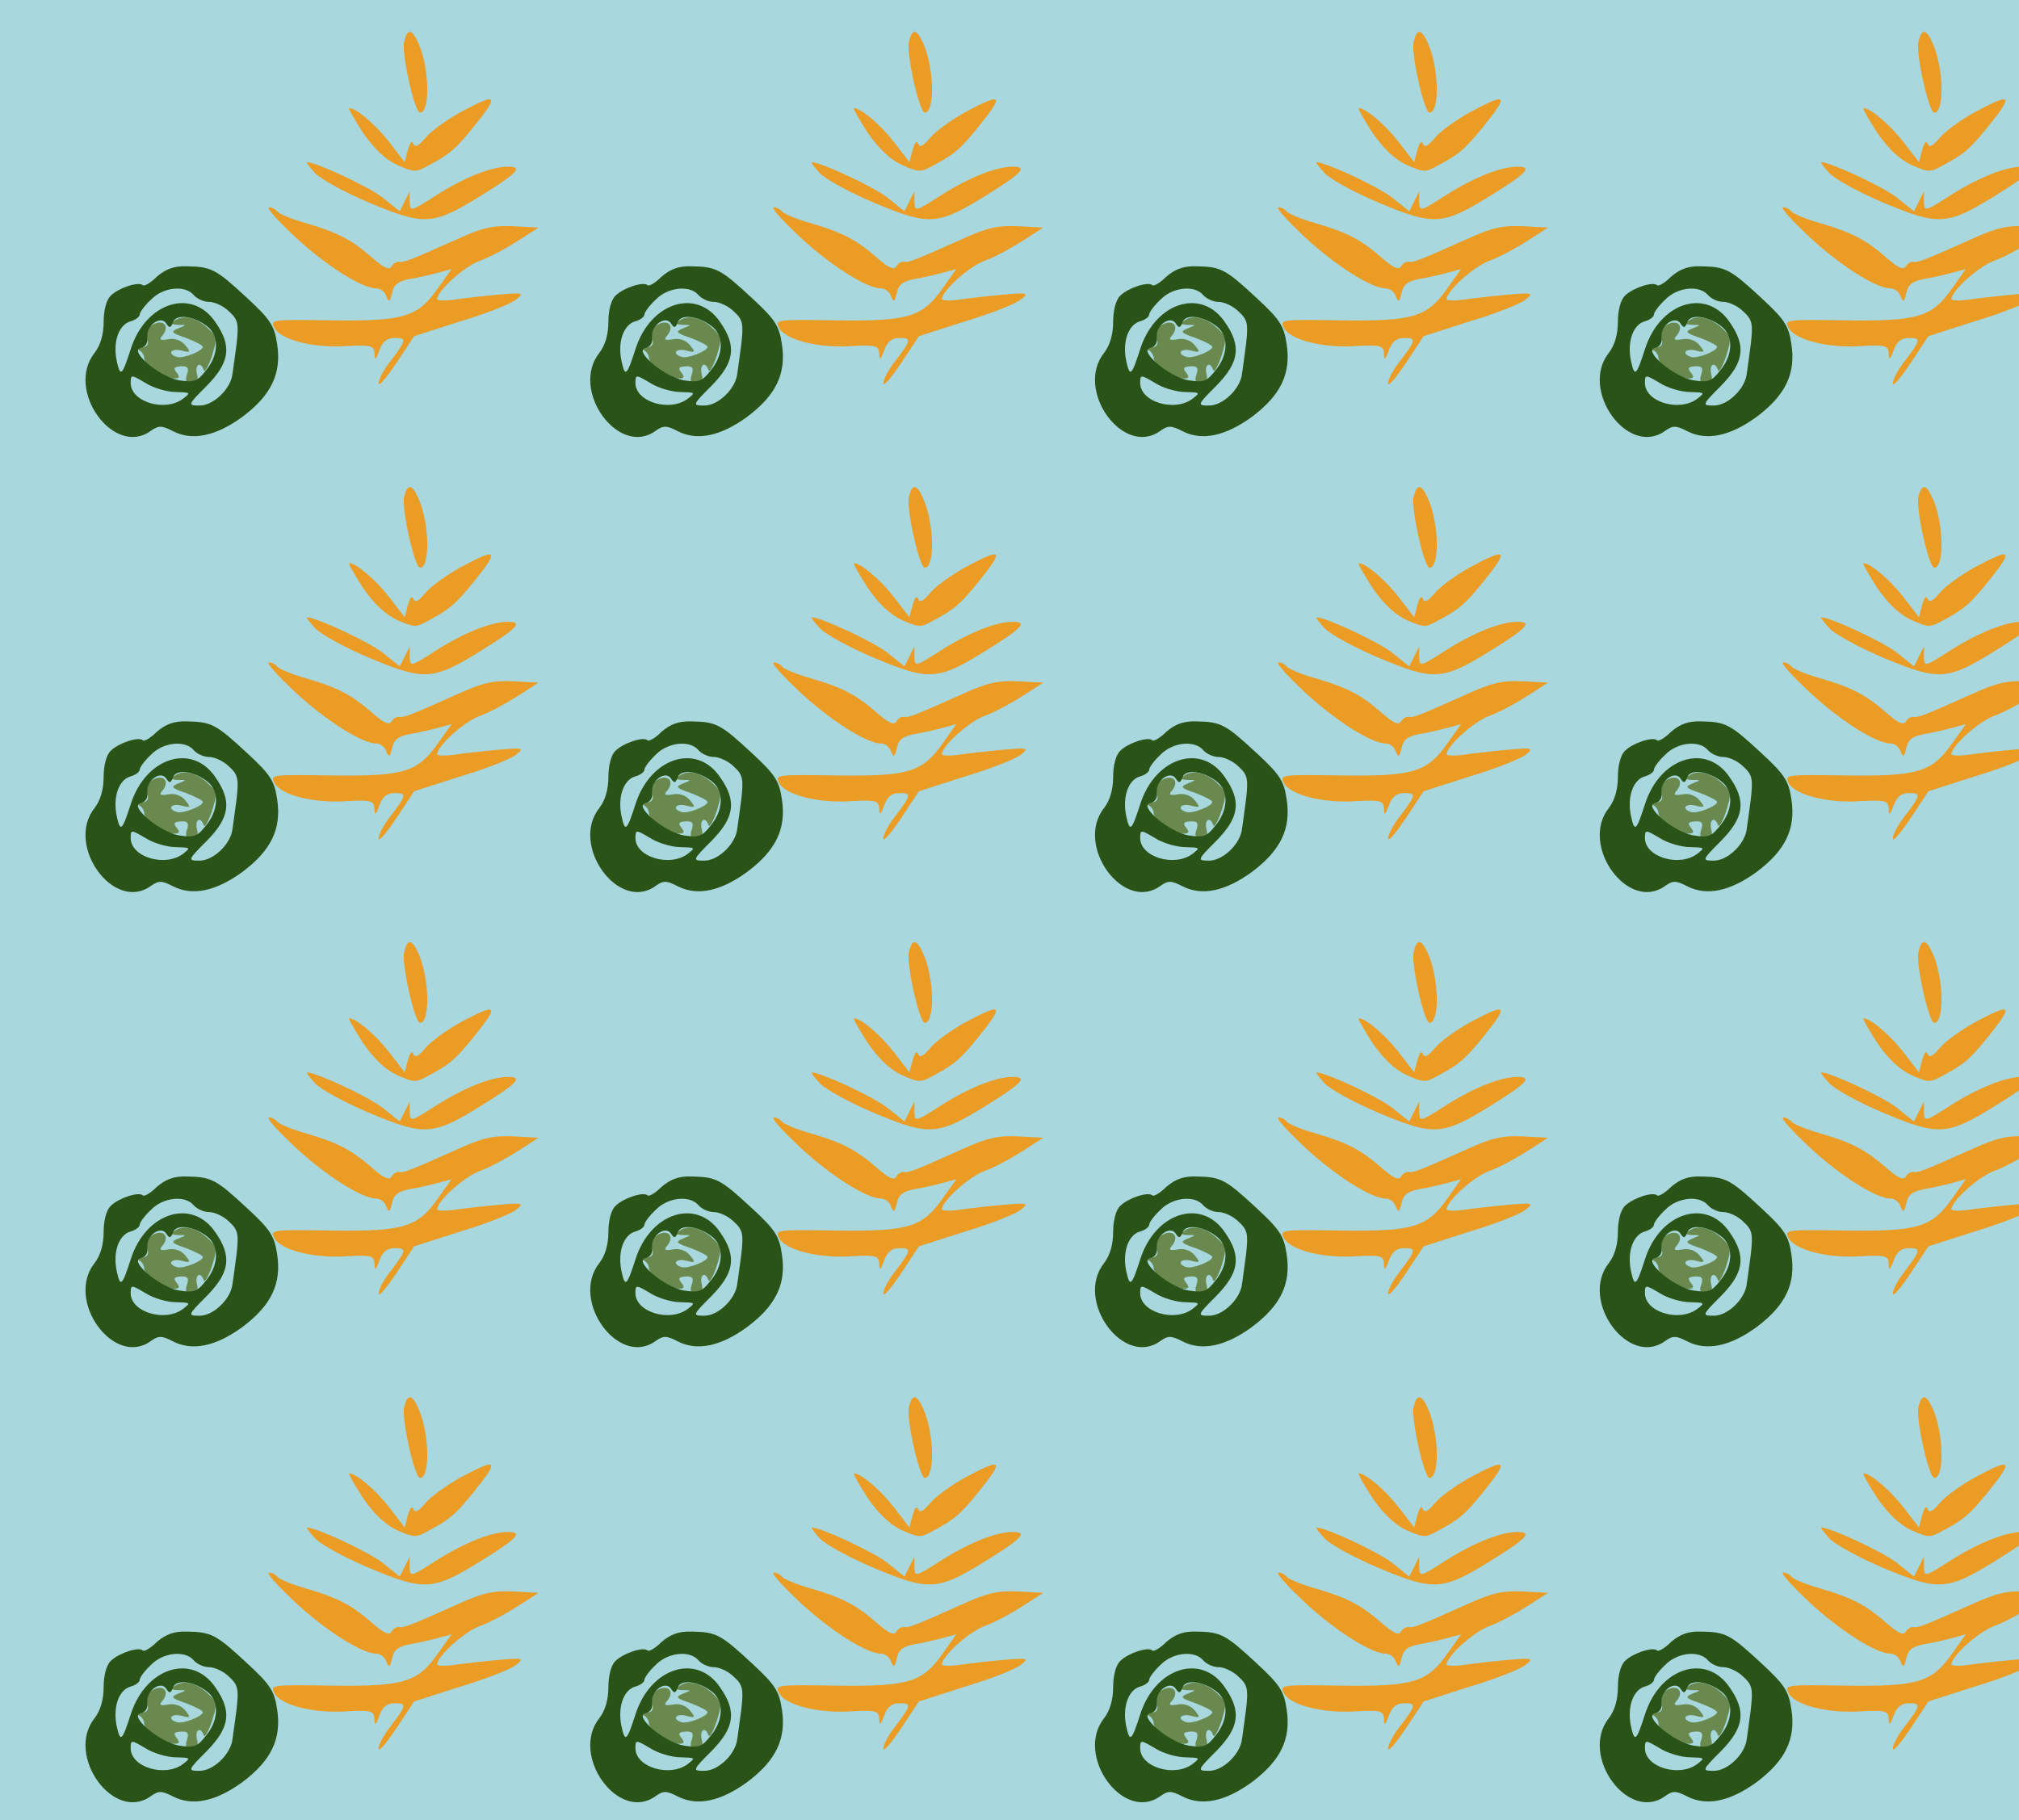 <?xml version="1.0" standalone="no"?>
<!DOCTYPE svg PUBLIC "-//W3C//DTD SVG 20010904//EN"
 "http://www.w3.org/TR/2001/REC-SVG-20010904/DTD/svg10.dtd">
<svg version="1.0" xmlns="http://www.w3.org/2000/svg" width="448pt" height="404pt" viewBox="0 0 448 404" preserveAspectRatio = "xMidYMid meet" >
<rect width="448" height="404" fill="#A8D7DD"/>
<g id="row0" transform="translate(14,0.0)">
<g id="0" transform="translate(0.0,0)scale(1,1)">

<path d="M757 918 c-7 -24 23 -158 35 -158 23 0 21 101 -4 155 -14 31 -24 32 -31 3z" transform="translate(0,101) scale(0.1,-0.1)" stroke="none" fill="#EB9C25"/>

<path d="M250 300 c-12 -8 -12 -10 5 -11 20 0 20 0 0 -8 -17 -7 -15 -10 18 -21 20 -8 37 -16 37 -20 0 -9 -45 -27 -58 -22 -22 7 -12 20 11 14 20 -5 21 -4 8 12 -9 11 -24 16 -38 13 -18 -3 -21 -1 -12 9 16 20 2 36 -21 24 -12 -6 -16 -17 -13 -30 4 -15 0 -20 -13 -21 -11 0 -14 -3 -6 -6 6 -2 12 -11 12 -18 0 -15 43 -45 66 -45 12 0 14 3 6 13 -8 10 -6 13 9 14 15 1 19 -3 14 -18 -5 -14 -2 -19 10 -19 12 0 16 6 12 20 -5 21 8 29 15 9 2 -7 10 7 18 30 12 39 12 43 -6 60 -25 25 -55 33 -74 21z" transform="translate(0,101) scale(0.1,-0.1)" stroke="none" fill="#69894E"/>

<path d="M880 760 c-30 -17 -65 -42 -76 -56 -16 -19 -23 -22 -27 -13 -3 8 -7 3 -12 -14 l-7 -27 -33 43 c-30 39 -74 77 -90 77 -3 0 11 -24 30 -54 25 -36 49 -59 76 -72 39 -17 42 -17 72 0 45 24 58 35 100 87 56 70 51 74 -33 29z" transform="translate(0,101) scale(0.1,-0.1)" stroke="none" fill="#EB9C25"/>

<path d="M559 626 c13 -14 68 -44 123 -67 120 -50 139 -49 244 16 84 52 95 65 61 65 -37 0 -97 -24 -160 -64 -56 -36 -57 -36 -58 -14 l0 23 -11 -22 -11 -22 -36 29 c-29 24 -149 80 -170 80 -2 0 6 -11 18 -24z" transform="translate(0,101) scale(0.1,-0.1)" stroke="none" fill="#EB9C25"/>

<path d="M515 484 c68 -63 148 -114 180 -114 9 0 19 -8 22 -17 6 -15 8 -14 13 7 4 19 14 26 40 31 19 3 48 10 63 14 l29 8 -29 -41 c-46 -66 -76 -75 -236 -73 -134 2 -138 2 -128 -17 14 -26 86 -45 160 -40 55 3 61 1 62 -17 0 -16 3 -14 11 8 7 19 17 27 34 27 27 0 27 -4 -13 -56 -13 -17 -23 -37 -23 -45 0 -8 18 13 40 46 l39 59 103 33 c57 17 112 39 123 48 19 15 16 16 -40 11 -33 -3 -77 -8 -97 -11 -21 -3 -38 -2 -38 1 0 18 58 71 94 85 23 8 61 29 86 45 l45 29 -56 3 c-45 2 -68 -3 -125 -29 -105 -47 -118 -52 -128 -50 -5 1 -13 -3 -17 -10 -5 -9 -17 -4 -43 19 -46 40 -76 56 -148 77 -32 9 -60 21 -63 26 -4 5 -12 9 -18 9 -7 -1 20 -30 58 -66z" transform="translate(0,101) scale(0.1,-0.1)" stroke="none" fill="#EB9C25"/>

<path d="M208 396 c-14 -14 -28 -22 -31 -19 -9 9 -54 -6 -71 -23 -10 -9 -16 -33 -16 -58 0 -28 -7 -52 -20 -69 -66 -83 43 -233 125 -173 17 12 24 12 49 -1 43 -22 95 -11 154 32 64 48 87 96 77 161 -6 41 -15 55 -67 103 -69 64 -79 69 -133 70 -29 1 -47 -6 -67 -23z m82 -41 c7 -8 22 -15 34 -15 12 0 32 -9 44 -21 20 -18 22 -27 17 -72 -4 -29 -8 -61 -10 -72 -7 -32 -43 -65 -72 -65 -27 0 -27 1 16 44 51 52 56 88 19 141 -52 77 -155 44 -188 -60 -19 -59 -23 -63 -31 -26 -9 43 5 81 31 88 11 3 20 10 20 15 0 5 11 20 25 33 27 28 76 33 95 10z m33 -72 c24 -22 21 -63 -6 -95 -19 -25 -27 -27 -60 -22 -44 8 -113 67 -84 72 10 2 16 12 14 24 -3 26 30 49 42 30 7 -11 10 -10 15 3 7 20 50 13 79 -12z m-73 -143 c33 -1 34 -1 16 -15 -40 -30 -116 -7 -116 35 0 19 1 19 33 0 17 -11 48 -20 67 -20z" transform="translate(0,101) scale(0.1,-0.1)" stroke="none" fill="#2A5417"/>

</g>

<g id="1" transform="translate(112.0,0)scale(1,1)">

<path d="M757 918 c-7 -24 23 -158 35 -158 23 0 21 101 -4 155 -14 31 -24 32 -31 3z" transform="translate(0,101) scale(0.1,-0.1)" stroke="none" fill="#EB9C25"/>

<path d="M250 300 c-12 -8 -12 -10 5 -11 20 0 20 0 0 -8 -17 -7 -15 -10 18 -21 20 -8 37 -16 37 -20 0 -9 -45 -27 -58 -22 -22 7 -12 20 11 14 20 -5 21 -4 8 12 -9 11 -24 16 -38 13 -18 -3 -21 -1 -12 9 16 20 2 36 -21 24 -12 -6 -16 -17 -13 -30 4 -15 0 -20 -13 -21 -11 0 -14 -3 -6 -6 6 -2 12 -11 12 -18 0 -15 43 -45 66 -45 12 0 14 3 6 13 -8 10 -6 13 9 14 15 1 19 -3 14 -18 -5 -14 -2 -19 10 -19 12 0 16 6 12 20 -5 21 8 29 15 9 2 -7 10 7 18 30 12 39 12 43 -6 60 -25 25 -55 33 -74 21z" transform="translate(0,101) scale(0.1,-0.1)" stroke="none" fill="#69894E"/>

<path d="M880 760 c-30 -17 -65 -42 -76 -56 -16 -19 -23 -22 -27 -13 -3 8 -7 3 -12 -14 l-7 -27 -33 43 c-30 39 -74 77 -90 77 -3 0 11 -24 30 -54 25 -36 49 -59 76 -72 39 -17 42 -17 72 0 45 24 58 35 100 87 56 70 51 74 -33 29z" transform="translate(0,101) scale(0.1,-0.1)" stroke="none" fill="#EB9C25"/>

<path d="M559 626 c13 -14 68 -44 123 -67 120 -50 139 -49 244 16 84 52 95 65 61 65 -37 0 -97 -24 -160 -64 -56 -36 -57 -36 -58 -14 l0 23 -11 -22 -11 -22 -36 29 c-29 24 -149 80 -170 80 -2 0 6 -11 18 -24z" transform="translate(0,101) scale(0.1,-0.1)" stroke="none" fill="#EB9C25"/>

<path d="M515 484 c68 -63 148 -114 180 -114 9 0 19 -8 22 -17 6 -15 8 -14 13 7 4 19 14 26 40 31 19 3 48 10 63 14 l29 8 -29 -41 c-46 -66 -76 -75 -236 -73 -134 2 -138 2 -128 -17 14 -26 86 -45 160 -40 55 3 61 1 62 -17 0 -16 3 -14 11 8 7 19 17 27 34 27 27 0 27 -4 -13 -56 -13 -17 -23 -37 -23 -45 0 -8 18 13 40 46 l39 59 103 33 c57 17 112 39 123 48 19 15 16 16 -40 11 -33 -3 -77 -8 -97 -11 -21 -3 -38 -2 -38 1 0 18 58 71 94 85 23 8 61 29 86 45 l45 29 -56 3 c-45 2 -68 -3 -125 -29 -105 -47 -118 -52 -128 -50 -5 1 -13 -3 -17 -10 -5 -9 -17 -4 -43 19 -46 40 -76 56 -148 77 -32 9 -60 21 -63 26 -4 5 -12 9 -18 9 -7 -1 20 -30 58 -66z" transform="translate(0,101) scale(0.1,-0.1)" stroke="none" fill="#EB9C25"/>

<path d="M208 396 c-14 -14 -28 -22 -31 -19 -9 9 -54 -6 -71 -23 -10 -9 -16 -33 -16 -58 0 -28 -7 -52 -20 -69 -66 -83 43 -233 125 -173 17 12 24 12 49 -1 43 -22 95 -11 154 32 64 48 87 96 77 161 -6 41 -15 55 -67 103 -69 64 -79 69 -133 70 -29 1 -47 -6 -67 -23z m82 -41 c7 -8 22 -15 34 -15 12 0 32 -9 44 -21 20 -18 22 -27 17 -72 -4 -29 -8 -61 -10 -72 -7 -32 -43 -65 -72 -65 -27 0 -27 1 16 44 51 52 56 88 19 141 -52 77 -155 44 -188 -60 -19 -59 -23 -63 -31 -26 -9 43 5 81 31 88 11 3 20 10 20 15 0 5 11 20 25 33 27 28 76 33 95 10z m33 -72 c24 -22 21 -63 -6 -95 -19 -25 -27 -27 -60 -22 -44 8 -113 67 -84 72 10 2 16 12 14 24 -3 26 30 49 42 30 7 -11 10 -10 15 3 7 20 50 13 79 -12z m-73 -143 c33 -1 34 -1 16 -15 -40 -30 -116 -7 -116 35 0 19 1 19 33 0 17 -11 48 -20 67 -20z" transform="translate(0,101) scale(0.1,-0.1)" stroke="none" fill="#2A5417"/>

</g>

<g id="2" transform="translate(224.0,0)scale(1,1)">

<path d="M757 918 c-7 -24 23 -158 35 -158 23 0 21 101 -4 155 -14 31 -24 32 -31 3z" transform="translate(0,101) scale(0.1,-0.1)" stroke="none" fill="#EB9C25"/>

<path d="M250 300 c-12 -8 -12 -10 5 -11 20 0 20 0 0 -8 -17 -7 -15 -10 18 -21 20 -8 37 -16 37 -20 0 -9 -45 -27 -58 -22 -22 7 -12 20 11 14 20 -5 21 -4 8 12 -9 11 -24 16 -38 13 -18 -3 -21 -1 -12 9 16 20 2 36 -21 24 -12 -6 -16 -17 -13 -30 4 -15 0 -20 -13 -21 -11 0 -14 -3 -6 -6 6 -2 12 -11 12 -18 0 -15 43 -45 66 -45 12 0 14 3 6 13 -8 10 -6 13 9 14 15 1 19 -3 14 -18 -5 -14 -2 -19 10 -19 12 0 16 6 12 20 -5 21 8 29 15 9 2 -7 10 7 18 30 12 39 12 43 -6 60 -25 25 -55 33 -74 21z" transform="translate(0,101) scale(0.1,-0.1)" stroke="none" fill="#69894E"/>

<path d="M880 760 c-30 -17 -65 -42 -76 -56 -16 -19 -23 -22 -27 -13 -3 8 -7 3 -12 -14 l-7 -27 -33 43 c-30 39 -74 77 -90 77 -3 0 11 -24 30 -54 25 -36 49 -59 76 -72 39 -17 42 -17 72 0 45 24 58 35 100 87 56 70 51 74 -33 29z" transform="translate(0,101) scale(0.1,-0.1)" stroke="none" fill="#EB9C25"/>

<path d="M559 626 c13 -14 68 -44 123 -67 120 -50 139 -49 244 16 84 52 95 65 61 65 -37 0 -97 -24 -160 -64 -56 -36 -57 -36 -58 -14 l0 23 -11 -22 -11 -22 -36 29 c-29 24 -149 80 -170 80 -2 0 6 -11 18 -24z" transform="translate(0,101) scale(0.1,-0.1)" stroke="none" fill="#EB9C25"/>

<path d="M515 484 c68 -63 148 -114 180 -114 9 0 19 -8 22 -17 6 -15 8 -14 13 7 4 19 14 26 40 31 19 3 48 10 63 14 l29 8 -29 -41 c-46 -66 -76 -75 -236 -73 -134 2 -138 2 -128 -17 14 -26 86 -45 160 -40 55 3 61 1 62 -17 0 -16 3 -14 11 8 7 19 17 27 34 27 27 0 27 -4 -13 -56 -13 -17 -23 -37 -23 -45 0 -8 18 13 40 46 l39 59 103 33 c57 17 112 39 123 48 19 15 16 16 -40 11 -33 -3 -77 -8 -97 -11 -21 -3 -38 -2 -38 1 0 18 58 71 94 85 23 8 61 29 86 45 l45 29 -56 3 c-45 2 -68 -3 -125 -29 -105 -47 -118 -52 -128 -50 -5 1 -13 -3 -17 -10 -5 -9 -17 -4 -43 19 -46 40 -76 56 -148 77 -32 9 -60 21 -63 26 -4 5 -12 9 -18 9 -7 -1 20 -30 58 -66z" transform="translate(0,101) scale(0.1,-0.1)" stroke="none" fill="#EB9C25"/>

<path d="M208 396 c-14 -14 -28 -22 -31 -19 -9 9 -54 -6 -71 -23 -10 -9 -16 -33 -16 -58 0 -28 -7 -52 -20 -69 -66 -83 43 -233 125 -173 17 12 24 12 49 -1 43 -22 95 -11 154 32 64 48 87 96 77 161 -6 41 -15 55 -67 103 -69 64 -79 69 -133 70 -29 1 -47 -6 -67 -23z m82 -41 c7 -8 22 -15 34 -15 12 0 32 -9 44 -21 20 -18 22 -27 17 -72 -4 -29 -8 -61 -10 -72 -7 -32 -43 -65 -72 -65 -27 0 -27 1 16 44 51 52 56 88 19 141 -52 77 -155 44 -188 -60 -19 -59 -23 -63 -31 -26 -9 43 5 81 31 88 11 3 20 10 20 15 0 5 11 20 25 33 27 28 76 33 95 10z m33 -72 c24 -22 21 -63 -6 -95 -19 -25 -27 -27 -60 -22 -44 8 -113 67 -84 72 10 2 16 12 14 24 -3 26 30 49 42 30 7 -11 10 -10 15 3 7 20 50 13 79 -12z m-73 -143 c33 -1 34 -1 16 -15 -40 -30 -116 -7 -116 35 0 19 1 19 33 0 17 -11 48 -20 67 -20z" transform="translate(0,101) scale(0.1,-0.1)" stroke="none" fill="#2A5417"/>

</g>

<g id="3" transform="translate(336.0,0)scale(1,1)">

<path d="M757 918 c-7 -24 23 -158 35 -158 23 0 21 101 -4 155 -14 31 -24 32 -31 3z" transform="translate(0,101) scale(0.1,-0.1)" stroke="none" fill="#EB9C25"/>

<path d="M250 300 c-12 -8 -12 -10 5 -11 20 0 20 0 0 -8 -17 -7 -15 -10 18 -21 20 -8 37 -16 37 -20 0 -9 -45 -27 -58 -22 -22 7 -12 20 11 14 20 -5 21 -4 8 12 -9 11 -24 16 -38 13 -18 -3 -21 -1 -12 9 16 20 2 36 -21 24 -12 -6 -16 -17 -13 -30 4 -15 0 -20 -13 -21 -11 0 -14 -3 -6 -6 6 -2 12 -11 12 -18 0 -15 43 -45 66 -45 12 0 14 3 6 13 -8 10 -6 13 9 14 15 1 19 -3 14 -18 -5 -14 -2 -19 10 -19 12 0 16 6 12 20 -5 21 8 29 15 9 2 -7 10 7 18 30 12 39 12 43 -6 60 -25 25 -55 33 -74 21z" transform="translate(0,101) scale(0.1,-0.1)" stroke="none" fill="#69894E"/>

<path d="M880 760 c-30 -17 -65 -42 -76 -56 -16 -19 -23 -22 -27 -13 -3 8 -7 3 -12 -14 l-7 -27 -33 43 c-30 39 -74 77 -90 77 -3 0 11 -24 30 -54 25 -36 49 -59 76 -72 39 -17 42 -17 72 0 45 24 58 35 100 87 56 70 51 74 -33 29z" transform="translate(0,101) scale(0.1,-0.1)" stroke="none" fill="#EB9C25"/>

<path d="M559 626 c13 -14 68 -44 123 -67 120 -50 139 -49 244 16 84 52 95 65 61 65 -37 0 -97 -24 -160 -64 -56 -36 -57 -36 -58 -14 l0 23 -11 -22 -11 -22 -36 29 c-29 24 -149 80 -170 80 -2 0 6 -11 18 -24z" transform="translate(0,101) scale(0.1,-0.1)" stroke="none" fill="#EB9C25"/>

<path d="M515 484 c68 -63 148 -114 180 -114 9 0 19 -8 22 -17 6 -15 8 -14 13 7 4 19 14 26 40 31 19 3 48 10 63 14 l29 8 -29 -41 c-46 -66 -76 -75 -236 -73 -134 2 -138 2 -128 -17 14 -26 86 -45 160 -40 55 3 61 1 62 -17 0 -16 3 -14 11 8 7 19 17 27 34 27 27 0 27 -4 -13 -56 -13 -17 -23 -37 -23 -45 0 -8 18 13 40 46 l39 59 103 33 c57 17 112 39 123 48 19 15 16 16 -40 11 -33 -3 -77 -8 -97 -11 -21 -3 -38 -2 -38 1 0 18 58 71 94 85 23 8 61 29 86 45 l45 29 -56 3 c-45 2 -68 -3 -125 -29 -105 -47 -118 -52 -128 -50 -5 1 -13 -3 -17 -10 -5 -9 -17 -4 -43 19 -46 40 -76 56 -148 77 -32 9 -60 21 -63 26 -4 5 -12 9 -18 9 -7 -1 20 -30 58 -66z" transform="translate(0,101) scale(0.1,-0.1)" stroke="none" fill="#EB9C25"/>

<path d="M208 396 c-14 -14 -28 -22 -31 -19 -9 9 -54 -6 -71 -23 -10 -9 -16 -33 -16 -58 0 -28 -7 -52 -20 -69 -66 -83 43 -233 125 -173 17 12 24 12 49 -1 43 -22 95 -11 154 32 64 48 87 96 77 161 -6 41 -15 55 -67 103 -69 64 -79 69 -133 70 -29 1 -47 -6 -67 -23z m82 -41 c7 -8 22 -15 34 -15 12 0 32 -9 44 -21 20 -18 22 -27 17 -72 -4 -29 -8 -61 -10 -72 -7 -32 -43 -65 -72 -65 -27 0 -27 1 16 44 51 52 56 88 19 141 -52 77 -155 44 -188 -60 -19 -59 -23 -63 -31 -26 -9 43 5 81 31 88 11 3 20 10 20 15 0 5 11 20 25 33 27 28 76 33 95 10z m33 -72 c24 -22 21 -63 -6 -95 -19 -25 -27 -27 -60 -22 -44 8 -113 67 -84 72 10 2 16 12 14 24 -3 26 30 49 42 30 7 -11 10 -10 15 3 7 20 50 13 79 -12z m-73 -143 c33 -1 34 -1 16 -15 -40 -30 -116 -7 -116 35 0 19 1 19 33 0 17 -11 48 -20 67 -20z" transform="translate(0,101) scale(0.1,-0.1)" stroke="none" fill="#2A5417"/>

</g>

<g id="4" transform="translate(448.0,0)scale(1,1)">

<path d="M757 918 c-7 -24 23 -158 35 -158 23 0 21 101 -4 155 -14 31 -24 32 -31 3z" transform="translate(0,101) scale(0.1,-0.1)" stroke="none" fill="#EB9C25"/>

<path d="M250 300 c-12 -8 -12 -10 5 -11 20 0 20 0 0 -8 -17 -7 -15 -10 18 -21 20 -8 37 -16 37 -20 0 -9 -45 -27 -58 -22 -22 7 -12 20 11 14 20 -5 21 -4 8 12 -9 11 -24 16 -38 13 -18 -3 -21 -1 -12 9 16 20 2 36 -21 24 -12 -6 -16 -17 -13 -30 4 -15 0 -20 -13 -21 -11 0 -14 -3 -6 -6 6 -2 12 -11 12 -18 0 -15 43 -45 66 -45 12 0 14 3 6 13 -8 10 -6 13 9 14 15 1 19 -3 14 -18 -5 -14 -2 -19 10 -19 12 0 16 6 12 20 -5 21 8 29 15 9 2 -7 10 7 18 30 12 39 12 43 -6 60 -25 25 -55 33 -74 21z" transform="translate(0,101) scale(0.1,-0.1)" stroke="none" fill="#69894E"/>

<path d="M880 760 c-30 -17 -65 -42 -76 -56 -16 -19 -23 -22 -27 -13 -3 8 -7 3 -12 -14 l-7 -27 -33 43 c-30 39 -74 77 -90 77 -3 0 11 -24 30 -54 25 -36 49 -59 76 -72 39 -17 42 -17 72 0 45 24 58 35 100 87 56 70 51 74 -33 29z" transform="translate(0,101) scale(0.1,-0.1)" stroke="none" fill="#EB9C25"/>

<path d="M559 626 c13 -14 68 -44 123 -67 120 -50 139 -49 244 16 84 52 95 65 61 65 -37 0 -97 -24 -160 -64 -56 -36 -57 -36 -58 -14 l0 23 -11 -22 -11 -22 -36 29 c-29 24 -149 80 -170 80 -2 0 6 -11 18 -24z" transform="translate(0,101) scale(0.1,-0.1)" stroke="none" fill="#EB9C25"/>

<path d="M515 484 c68 -63 148 -114 180 -114 9 0 19 -8 22 -17 6 -15 8 -14 13 7 4 19 14 26 40 31 19 3 48 10 63 14 l29 8 -29 -41 c-46 -66 -76 -75 -236 -73 -134 2 -138 2 -128 -17 14 -26 86 -45 160 -40 55 3 61 1 62 -17 0 -16 3 -14 11 8 7 19 17 27 34 27 27 0 27 -4 -13 -56 -13 -17 -23 -37 -23 -45 0 -8 18 13 40 46 l39 59 103 33 c57 17 112 39 123 48 19 15 16 16 -40 11 -33 -3 -77 -8 -97 -11 -21 -3 -38 -2 -38 1 0 18 58 71 94 85 23 8 61 29 86 45 l45 29 -56 3 c-45 2 -68 -3 -125 -29 -105 -47 -118 -52 -128 -50 -5 1 -13 -3 -17 -10 -5 -9 -17 -4 -43 19 -46 40 -76 56 -148 77 -32 9 -60 21 -63 26 -4 5 -12 9 -18 9 -7 -1 20 -30 58 -66z" transform="translate(0,101) scale(0.1,-0.1)" stroke="none" fill="#EB9C25"/>

<path d="M208 396 c-14 -14 -28 -22 -31 -19 -9 9 -54 -6 -71 -23 -10 -9 -16 -33 -16 -58 0 -28 -7 -52 -20 -69 -66 -83 43 -233 125 -173 17 12 24 12 49 -1 43 -22 95 -11 154 32 64 48 87 96 77 161 -6 41 -15 55 -67 103 -69 64 -79 69 -133 70 -29 1 -47 -6 -67 -23z m82 -41 c7 -8 22 -15 34 -15 12 0 32 -9 44 -21 20 -18 22 -27 17 -72 -4 -29 -8 -61 -10 -72 -7 -32 -43 -65 -72 -65 -27 0 -27 1 16 44 51 52 56 88 19 141 -52 77 -155 44 -188 -60 -19 -59 -23 -63 -31 -26 -9 43 5 81 31 88 11 3 20 10 20 15 0 5 11 20 25 33 27 28 76 33 95 10z m33 -72 c24 -22 21 -63 -6 -95 -19 -25 -27 -27 -60 -22 -44 8 -113 67 -84 72 10 2 16 12 14 24 -3 26 30 49 42 30 7 -11 10 -10 15 3 7 20 50 13 79 -12z m-73 -143 c33 -1 34 -1 16 -15 -40 -30 -116 -7 -116 35 0 19 1 19 33 0 17 -11 48 -20 67 -20z" transform="translate(0,101) scale(0.1,-0.1)" stroke="none" fill="#2A5417"/>

</g>

</g>
<g id="row1" transform="translate(14,101.0)">
<g id="0" transform="translate(0.0,0)scale(1,1)">

<path d="M757 918 c-7 -24 23 -158 35 -158 23 0 21 101 -4 155 -14 31 -24 32 -31 3z" transform="translate(0,101) scale(0.1,-0.1)" stroke="none" fill="#EB9C25"/>

<path d="M250 300 c-12 -8 -12 -10 5 -11 20 0 20 0 0 -8 -17 -7 -15 -10 18 -21 20 -8 37 -16 37 -20 0 -9 -45 -27 -58 -22 -22 7 -12 20 11 14 20 -5 21 -4 8 12 -9 11 -24 16 -38 13 -18 -3 -21 -1 -12 9 16 20 2 36 -21 24 -12 -6 -16 -17 -13 -30 4 -15 0 -20 -13 -21 -11 0 -14 -3 -6 -6 6 -2 12 -11 12 -18 0 -15 43 -45 66 -45 12 0 14 3 6 13 -8 10 -6 13 9 14 15 1 19 -3 14 -18 -5 -14 -2 -19 10 -19 12 0 16 6 12 20 -5 21 8 29 15 9 2 -7 10 7 18 30 12 39 12 43 -6 60 -25 25 -55 33 -74 21z" transform="translate(0,101) scale(0.1,-0.1)" stroke="none" fill="#69894E"/>

<path d="M880 760 c-30 -17 -65 -42 -76 -56 -16 -19 -23 -22 -27 -13 -3 8 -7 3 -12 -14 l-7 -27 -33 43 c-30 39 -74 77 -90 77 -3 0 11 -24 30 -54 25 -36 49 -59 76 -72 39 -17 42 -17 72 0 45 24 58 35 100 87 56 70 51 74 -33 29z" transform="translate(0,101) scale(0.1,-0.1)" stroke="none" fill="#EB9C25"/>

<path d="M559 626 c13 -14 68 -44 123 -67 120 -50 139 -49 244 16 84 52 95 65 61 65 -37 0 -97 -24 -160 -64 -56 -36 -57 -36 -58 -14 l0 23 -11 -22 -11 -22 -36 29 c-29 24 -149 80 -170 80 -2 0 6 -11 18 -24z" transform="translate(0,101) scale(0.1,-0.1)" stroke="none" fill="#EB9C25"/>

<path d="M515 484 c68 -63 148 -114 180 -114 9 0 19 -8 22 -17 6 -15 8 -14 13 7 4 19 14 26 40 31 19 3 48 10 63 14 l29 8 -29 -41 c-46 -66 -76 -75 -236 -73 -134 2 -138 2 -128 -17 14 -26 86 -45 160 -40 55 3 61 1 62 -17 0 -16 3 -14 11 8 7 19 17 27 34 27 27 0 27 -4 -13 -56 -13 -17 -23 -37 -23 -45 0 -8 18 13 40 46 l39 59 103 33 c57 17 112 39 123 48 19 15 16 16 -40 11 -33 -3 -77 -8 -97 -11 -21 -3 -38 -2 -38 1 0 18 58 71 94 85 23 8 61 29 86 45 l45 29 -56 3 c-45 2 -68 -3 -125 -29 -105 -47 -118 -52 -128 -50 -5 1 -13 -3 -17 -10 -5 -9 -17 -4 -43 19 -46 40 -76 56 -148 77 -32 9 -60 21 -63 26 -4 5 -12 9 -18 9 -7 -1 20 -30 58 -66z" transform="translate(0,101) scale(0.1,-0.1)" stroke="none" fill="#EB9C25"/>

<path d="M208 396 c-14 -14 -28 -22 -31 -19 -9 9 -54 -6 -71 -23 -10 -9 -16 -33 -16 -58 0 -28 -7 -52 -20 -69 -66 -83 43 -233 125 -173 17 12 24 12 49 -1 43 -22 95 -11 154 32 64 48 87 96 77 161 -6 41 -15 55 -67 103 -69 64 -79 69 -133 70 -29 1 -47 -6 -67 -23z m82 -41 c7 -8 22 -15 34 -15 12 0 32 -9 44 -21 20 -18 22 -27 17 -72 -4 -29 -8 -61 -10 -72 -7 -32 -43 -65 -72 -65 -27 0 -27 1 16 44 51 52 56 88 19 141 -52 77 -155 44 -188 -60 -19 -59 -23 -63 -31 -26 -9 43 5 81 31 88 11 3 20 10 20 15 0 5 11 20 25 33 27 28 76 33 95 10z m33 -72 c24 -22 21 -63 -6 -95 -19 -25 -27 -27 -60 -22 -44 8 -113 67 -84 72 10 2 16 12 14 24 -3 26 30 49 42 30 7 -11 10 -10 15 3 7 20 50 13 79 -12z m-73 -143 c33 -1 34 -1 16 -15 -40 -30 -116 -7 -116 35 0 19 1 19 33 0 17 -11 48 -20 67 -20z" transform="translate(0,101) scale(0.1,-0.1)" stroke="none" fill="#2A5417"/>

</g>

<g id="1" transform="translate(112.0,0)scale(1,1)">

<path d="M757 918 c-7 -24 23 -158 35 -158 23 0 21 101 -4 155 -14 31 -24 32 -31 3z" transform="translate(0,101) scale(0.1,-0.1)" stroke="none" fill="#EB9C25"/>

<path d="M250 300 c-12 -8 -12 -10 5 -11 20 0 20 0 0 -8 -17 -7 -15 -10 18 -21 20 -8 37 -16 37 -20 0 -9 -45 -27 -58 -22 -22 7 -12 20 11 14 20 -5 21 -4 8 12 -9 11 -24 16 -38 13 -18 -3 -21 -1 -12 9 16 20 2 36 -21 24 -12 -6 -16 -17 -13 -30 4 -15 0 -20 -13 -21 -11 0 -14 -3 -6 -6 6 -2 12 -11 12 -18 0 -15 43 -45 66 -45 12 0 14 3 6 13 -8 10 -6 13 9 14 15 1 19 -3 14 -18 -5 -14 -2 -19 10 -19 12 0 16 6 12 20 -5 21 8 29 15 9 2 -7 10 7 18 30 12 39 12 43 -6 60 -25 25 -55 33 -74 21z" transform="translate(0,101) scale(0.1,-0.1)" stroke="none" fill="#69894E"/>

<path d="M880 760 c-30 -17 -65 -42 -76 -56 -16 -19 -23 -22 -27 -13 -3 8 -7 3 -12 -14 l-7 -27 -33 43 c-30 39 -74 77 -90 77 -3 0 11 -24 30 -54 25 -36 49 -59 76 -72 39 -17 42 -17 72 0 45 24 58 35 100 87 56 70 51 74 -33 29z" transform="translate(0,101) scale(0.1,-0.1)" stroke="none" fill="#EB9C25"/>

<path d="M559 626 c13 -14 68 -44 123 -67 120 -50 139 -49 244 16 84 52 95 65 61 65 -37 0 -97 -24 -160 -64 -56 -36 -57 -36 -58 -14 l0 23 -11 -22 -11 -22 -36 29 c-29 24 -149 80 -170 80 -2 0 6 -11 18 -24z" transform="translate(0,101) scale(0.1,-0.1)" stroke="none" fill="#EB9C25"/>

<path d="M515 484 c68 -63 148 -114 180 -114 9 0 19 -8 22 -17 6 -15 8 -14 13 7 4 19 14 26 40 31 19 3 48 10 63 14 l29 8 -29 -41 c-46 -66 -76 -75 -236 -73 -134 2 -138 2 -128 -17 14 -26 86 -45 160 -40 55 3 61 1 62 -17 0 -16 3 -14 11 8 7 19 17 27 34 27 27 0 27 -4 -13 -56 -13 -17 -23 -37 -23 -45 0 -8 18 13 40 46 l39 59 103 33 c57 17 112 39 123 48 19 15 16 16 -40 11 -33 -3 -77 -8 -97 -11 -21 -3 -38 -2 -38 1 0 18 58 71 94 85 23 8 61 29 86 45 l45 29 -56 3 c-45 2 -68 -3 -125 -29 -105 -47 -118 -52 -128 -50 -5 1 -13 -3 -17 -10 -5 -9 -17 -4 -43 19 -46 40 -76 56 -148 77 -32 9 -60 21 -63 26 -4 5 -12 9 -18 9 -7 -1 20 -30 58 -66z" transform="translate(0,101) scale(0.1,-0.1)" stroke="none" fill="#EB9C25"/>

<path d="M208 396 c-14 -14 -28 -22 -31 -19 -9 9 -54 -6 -71 -23 -10 -9 -16 -33 -16 -58 0 -28 -7 -52 -20 -69 -66 -83 43 -233 125 -173 17 12 24 12 49 -1 43 -22 95 -11 154 32 64 48 87 96 77 161 -6 41 -15 55 -67 103 -69 64 -79 69 -133 70 -29 1 -47 -6 -67 -23z m82 -41 c7 -8 22 -15 34 -15 12 0 32 -9 44 -21 20 -18 22 -27 17 -72 -4 -29 -8 -61 -10 -72 -7 -32 -43 -65 -72 -65 -27 0 -27 1 16 44 51 52 56 88 19 141 -52 77 -155 44 -188 -60 -19 -59 -23 -63 -31 -26 -9 43 5 81 31 88 11 3 20 10 20 15 0 5 11 20 25 33 27 28 76 33 95 10z m33 -72 c24 -22 21 -63 -6 -95 -19 -25 -27 -27 -60 -22 -44 8 -113 67 -84 72 10 2 16 12 14 24 -3 26 30 49 42 30 7 -11 10 -10 15 3 7 20 50 13 79 -12z m-73 -143 c33 -1 34 -1 16 -15 -40 -30 -116 -7 -116 35 0 19 1 19 33 0 17 -11 48 -20 67 -20z" transform="translate(0,101) scale(0.1,-0.1)" stroke="none" fill="#2A5417"/>

</g>

<g id="2" transform="translate(224.0,0)scale(1,1)">

<path d="M757 918 c-7 -24 23 -158 35 -158 23 0 21 101 -4 155 -14 31 -24 32 -31 3z" transform="translate(0,101) scale(0.1,-0.1)" stroke="none" fill="#EB9C25"/>

<path d="M250 300 c-12 -8 -12 -10 5 -11 20 0 20 0 0 -8 -17 -7 -15 -10 18 -21 20 -8 37 -16 37 -20 0 -9 -45 -27 -58 -22 -22 7 -12 20 11 14 20 -5 21 -4 8 12 -9 11 -24 16 -38 13 -18 -3 -21 -1 -12 9 16 20 2 36 -21 24 -12 -6 -16 -17 -13 -30 4 -15 0 -20 -13 -21 -11 0 -14 -3 -6 -6 6 -2 12 -11 12 -18 0 -15 43 -45 66 -45 12 0 14 3 6 13 -8 10 -6 13 9 14 15 1 19 -3 14 -18 -5 -14 -2 -19 10 -19 12 0 16 6 12 20 -5 21 8 29 15 9 2 -7 10 7 18 30 12 39 12 43 -6 60 -25 25 -55 33 -74 21z" transform="translate(0,101) scale(0.1,-0.1)" stroke="none" fill="#69894E"/>

<path d="M880 760 c-30 -17 -65 -42 -76 -56 -16 -19 -23 -22 -27 -13 -3 8 -7 3 -12 -14 l-7 -27 -33 43 c-30 39 -74 77 -90 77 -3 0 11 -24 30 -54 25 -36 49 -59 76 -72 39 -17 42 -17 72 0 45 24 58 35 100 87 56 70 51 74 -33 29z" transform="translate(0,101) scale(0.1,-0.1)" stroke="none" fill="#EB9C25"/>

<path d="M559 626 c13 -14 68 -44 123 -67 120 -50 139 -49 244 16 84 52 95 65 61 65 -37 0 -97 -24 -160 -64 -56 -36 -57 -36 -58 -14 l0 23 -11 -22 -11 -22 -36 29 c-29 24 -149 80 -170 80 -2 0 6 -11 18 -24z" transform="translate(0,101) scale(0.1,-0.1)" stroke="none" fill="#EB9C25"/>

<path d="M515 484 c68 -63 148 -114 180 -114 9 0 19 -8 22 -17 6 -15 8 -14 13 7 4 19 14 26 40 31 19 3 48 10 63 14 l29 8 -29 -41 c-46 -66 -76 -75 -236 -73 -134 2 -138 2 -128 -17 14 -26 86 -45 160 -40 55 3 61 1 62 -17 0 -16 3 -14 11 8 7 19 17 27 34 27 27 0 27 -4 -13 -56 -13 -17 -23 -37 -23 -45 0 -8 18 13 40 46 l39 59 103 33 c57 17 112 39 123 48 19 15 16 16 -40 11 -33 -3 -77 -8 -97 -11 -21 -3 -38 -2 -38 1 0 18 58 71 94 85 23 8 61 29 86 45 l45 29 -56 3 c-45 2 -68 -3 -125 -29 -105 -47 -118 -52 -128 -50 -5 1 -13 -3 -17 -10 -5 -9 -17 -4 -43 19 -46 40 -76 56 -148 77 -32 9 -60 21 -63 26 -4 5 -12 9 -18 9 -7 -1 20 -30 58 -66z" transform="translate(0,101) scale(0.1,-0.1)" stroke="none" fill="#EB9C25"/>

<path d="M208 396 c-14 -14 -28 -22 -31 -19 -9 9 -54 -6 -71 -23 -10 -9 -16 -33 -16 -58 0 -28 -7 -52 -20 -69 -66 -83 43 -233 125 -173 17 12 24 12 49 -1 43 -22 95 -11 154 32 64 48 87 96 77 161 -6 41 -15 55 -67 103 -69 64 -79 69 -133 70 -29 1 -47 -6 -67 -23z m82 -41 c7 -8 22 -15 34 -15 12 0 32 -9 44 -21 20 -18 22 -27 17 -72 -4 -29 -8 -61 -10 -72 -7 -32 -43 -65 -72 -65 -27 0 -27 1 16 44 51 52 56 88 19 141 -52 77 -155 44 -188 -60 -19 -59 -23 -63 -31 -26 -9 43 5 81 31 88 11 3 20 10 20 15 0 5 11 20 25 33 27 28 76 33 95 10z m33 -72 c24 -22 21 -63 -6 -95 -19 -25 -27 -27 -60 -22 -44 8 -113 67 -84 72 10 2 16 12 14 24 -3 26 30 49 42 30 7 -11 10 -10 15 3 7 20 50 13 79 -12z m-73 -143 c33 -1 34 -1 16 -15 -40 -30 -116 -7 -116 35 0 19 1 19 33 0 17 -11 48 -20 67 -20z" transform="translate(0,101) scale(0.1,-0.1)" stroke="none" fill="#2A5417"/>

</g>

<g id="3" transform="translate(336.0,0)scale(1,1)">

<path d="M757 918 c-7 -24 23 -158 35 -158 23 0 21 101 -4 155 -14 31 -24 32 -31 3z" transform="translate(0,101) scale(0.1,-0.1)" stroke="none" fill="#EB9C25"/>

<path d="M250 300 c-12 -8 -12 -10 5 -11 20 0 20 0 0 -8 -17 -7 -15 -10 18 -21 20 -8 37 -16 37 -20 0 -9 -45 -27 -58 -22 -22 7 -12 20 11 14 20 -5 21 -4 8 12 -9 11 -24 16 -38 13 -18 -3 -21 -1 -12 9 16 20 2 36 -21 24 -12 -6 -16 -17 -13 -30 4 -15 0 -20 -13 -21 -11 0 -14 -3 -6 -6 6 -2 12 -11 12 -18 0 -15 43 -45 66 -45 12 0 14 3 6 13 -8 10 -6 13 9 14 15 1 19 -3 14 -18 -5 -14 -2 -19 10 -19 12 0 16 6 12 20 -5 21 8 29 15 9 2 -7 10 7 18 30 12 39 12 43 -6 60 -25 25 -55 33 -74 21z" transform="translate(0,101) scale(0.1,-0.1)" stroke="none" fill="#69894E"/>

<path d="M880 760 c-30 -17 -65 -42 -76 -56 -16 -19 -23 -22 -27 -13 -3 8 -7 3 -12 -14 l-7 -27 -33 43 c-30 39 -74 77 -90 77 -3 0 11 -24 30 -54 25 -36 49 -59 76 -72 39 -17 42 -17 72 0 45 24 58 35 100 87 56 70 51 74 -33 29z" transform="translate(0,101) scale(0.1,-0.1)" stroke="none" fill="#EB9C25"/>

<path d="M559 626 c13 -14 68 -44 123 -67 120 -50 139 -49 244 16 84 52 95 65 61 65 -37 0 -97 -24 -160 -64 -56 -36 -57 -36 -58 -14 l0 23 -11 -22 -11 -22 -36 29 c-29 24 -149 80 -170 80 -2 0 6 -11 18 -24z" transform="translate(0,101) scale(0.1,-0.1)" stroke="none" fill="#EB9C25"/>

<path d="M515 484 c68 -63 148 -114 180 -114 9 0 19 -8 22 -17 6 -15 8 -14 13 7 4 19 14 26 40 31 19 3 48 10 63 14 l29 8 -29 -41 c-46 -66 -76 -75 -236 -73 -134 2 -138 2 -128 -17 14 -26 86 -45 160 -40 55 3 61 1 62 -17 0 -16 3 -14 11 8 7 19 17 27 34 27 27 0 27 -4 -13 -56 -13 -17 -23 -37 -23 -45 0 -8 18 13 40 46 l39 59 103 33 c57 17 112 39 123 48 19 15 16 16 -40 11 -33 -3 -77 -8 -97 -11 -21 -3 -38 -2 -38 1 0 18 58 71 94 85 23 8 61 29 86 45 l45 29 -56 3 c-45 2 -68 -3 -125 -29 -105 -47 -118 -52 -128 -50 -5 1 -13 -3 -17 -10 -5 -9 -17 -4 -43 19 -46 40 -76 56 -148 77 -32 9 -60 21 -63 26 -4 5 -12 9 -18 9 -7 -1 20 -30 58 -66z" transform="translate(0,101) scale(0.1,-0.1)" stroke="none" fill="#EB9C25"/>

<path d="M208 396 c-14 -14 -28 -22 -31 -19 -9 9 -54 -6 -71 -23 -10 -9 -16 -33 -16 -58 0 -28 -7 -52 -20 -69 -66 -83 43 -233 125 -173 17 12 24 12 49 -1 43 -22 95 -11 154 32 64 48 87 96 77 161 -6 41 -15 55 -67 103 -69 64 -79 69 -133 70 -29 1 -47 -6 -67 -23z m82 -41 c7 -8 22 -15 34 -15 12 0 32 -9 44 -21 20 -18 22 -27 17 -72 -4 -29 -8 -61 -10 -72 -7 -32 -43 -65 -72 -65 -27 0 -27 1 16 44 51 52 56 88 19 141 -52 77 -155 44 -188 -60 -19 -59 -23 -63 -31 -26 -9 43 5 81 31 88 11 3 20 10 20 15 0 5 11 20 25 33 27 28 76 33 95 10z m33 -72 c24 -22 21 -63 -6 -95 -19 -25 -27 -27 -60 -22 -44 8 -113 67 -84 72 10 2 16 12 14 24 -3 26 30 49 42 30 7 -11 10 -10 15 3 7 20 50 13 79 -12z m-73 -143 c33 -1 34 -1 16 -15 -40 -30 -116 -7 -116 35 0 19 1 19 33 0 17 -11 48 -20 67 -20z" transform="translate(0,101) scale(0.1,-0.1)" stroke="none" fill="#2A5417"/>

</g>

<g id="4" transform="translate(448.0,0)scale(1,1)">

<path d="M757 918 c-7 -24 23 -158 35 -158 23 0 21 101 -4 155 -14 31 -24 32 -31 3z" transform="translate(0,101) scale(0.1,-0.1)" stroke="none" fill="#EB9C25"/>

<path d="M250 300 c-12 -8 -12 -10 5 -11 20 0 20 0 0 -8 -17 -7 -15 -10 18 -21 20 -8 37 -16 37 -20 0 -9 -45 -27 -58 -22 -22 7 -12 20 11 14 20 -5 21 -4 8 12 -9 11 -24 16 -38 13 -18 -3 -21 -1 -12 9 16 20 2 36 -21 24 -12 -6 -16 -17 -13 -30 4 -15 0 -20 -13 -21 -11 0 -14 -3 -6 -6 6 -2 12 -11 12 -18 0 -15 43 -45 66 -45 12 0 14 3 6 13 -8 10 -6 13 9 14 15 1 19 -3 14 -18 -5 -14 -2 -19 10 -19 12 0 16 6 12 20 -5 21 8 29 15 9 2 -7 10 7 18 30 12 39 12 43 -6 60 -25 25 -55 33 -74 21z" transform="translate(0,101) scale(0.1,-0.1)" stroke="none" fill="#69894E"/>

<path d="M880 760 c-30 -17 -65 -42 -76 -56 -16 -19 -23 -22 -27 -13 -3 8 -7 3 -12 -14 l-7 -27 -33 43 c-30 39 -74 77 -90 77 -3 0 11 -24 30 -54 25 -36 49 -59 76 -72 39 -17 42 -17 72 0 45 24 58 35 100 87 56 70 51 74 -33 29z" transform="translate(0,101) scale(0.1,-0.1)" stroke="none" fill="#EB9C25"/>

<path d="M559 626 c13 -14 68 -44 123 -67 120 -50 139 -49 244 16 84 52 95 65 61 65 -37 0 -97 -24 -160 -64 -56 -36 -57 -36 -58 -14 l0 23 -11 -22 -11 -22 -36 29 c-29 24 -149 80 -170 80 -2 0 6 -11 18 -24z" transform="translate(0,101) scale(0.1,-0.1)" stroke="none" fill="#EB9C25"/>

<path d="M515 484 c68 -63 148 -114 180 -114 9 0 19 -8 22 -17 6 -15 8 -14 13 7 4 19 14 26 40 31 19 3 48 10 63 14 l29 8 -29 -41 c-46 -66 -76 -75 -236 -73 -134 2 -138 2 -128 -17 14 -26 86 -45 160 -40 55 3 61 1 62 -17 0 -16 3 -14 11 8 7 19 17 27 34 27 27 0 27 -4 -13 -56 -13 -17 -23 -37 -23 -45 0 -8 18 13 40 46 l39 59 103 33 c57 17 112 39 123 48 19 15 16 16 -40 11 -33 -3 -77 -8 -97 -11 -21 -3 -38 -2 -38 1 0 18 58 71 94 85 23 8 61 29 86 45 l45 29 -56 3 c-45 2 -68 -3 -125 -29 -105 -47 -118 -52 -128 -50 -5 1 -13 -3 -17 -10 -5 -9 -17 -4 -43 19 -46 40 -76 56 -148 77 -32 9 -60 21 -63 26 -4 5 -12 9 -18 9 -7 -1 20 -30 58 -66z" transform="translate(0,101) scale(0.1,-0.1)" stroke="none" fill="#EB9C25"/>

<path d="M208 396 c-14 -14 -28 -22 -31 -19 -9 9 -54 -6 -71 -23 -10 -9 -16 -33 -16 -58 0 -28 -7 -52 -20 -69 -66 -83 43 -233 125 -173 17 12 24 12 49 -1 43 -22 95 -11 154 32 64 48 87 96 77 161 -6 41 -15 55 -67 103 -69 64 -79 69 -133 70 -29 1 -47 -6 -67 -23z m82 -41 c7 -8 22 -15 34 -15 12 0 32 -9 44 -21 20 -18 22 -27 17 -72 -4 -29 -8 -61 -10 -72 -7 -32 -43 -65 -72 -65 -27 0 -27 1 16 44 51 52 56 88 19 141 -52 77 -155 44 -188 -60 -19 -59 -23 -63 -31 -26 -9 43 5 81 31 88 11 3 20 10 20 15 0 5 11 20 25 33 27 28 76 33 95 10z m33 -72 c24 -22 21 -63 -6 -95 -19 -25 -27 -27 -60 -22 -44 8 -113 67 -84 72 10 2 16 12 14 24 -3 26 30 49 42 30 7 -11 10 -10 15 3 7 20 50 13 79 -12z m-73 -143 c33 -1 34 -1 16 -15 -40 -30 -116 -7 -116 35 0 19 1 19 33 0 17 -11 48 -20 67 -20z" transform="translate(0,101) scale(0.1,-0.1)" stroke="none" fill="#2A5417"/>

</g>

</g>
<g id="row2" transform="translate(14,202.0)">
<g id="0" transform="translate(0.0,0)scale(1,1)">

<path d="M757 918 c-7 -24 23 -158 35 -158 23 0 21 101 -4 155 -14 31 -24 32 -31 3z" transform="translate(0,101) scale(0.1,-0.1)" stroke="none" fill="#EB9C25"/>

<path d="M250 300 c-12 -8 -12 -10 5 -11 20 0 20 0 0 -8 -17 -7 -15 -10 18 -21 20 -8 37 -16 37 -20 0 -9 -45 -27 -58 -22 -22 7 -12 20 11 14 20 -5 21 -4 8 12 -9 11 -24 16 -38 13 -18 -3 -21 -1 -12 9 16 20 2 36 -21 24 -12 -6 -16 -17 -13 -30 4 -15 0 -20 -13 -21 -11 0 -14 -3 -6 -6 6 -2 12 -11 12 -18 0 -15 43 -45 66 -45 12 0 14 3 6 13 -8 10 -6 13 9 14 15 1 19 -3 14 -18 -5 -14 -2 -19 10 -19 12 0 16 6 12 20 -5 21 8 29 15 9 2 -7 10 7 18 30 12 39 12 43 -6 60 -25 25 -55 33 -74 21z" transform="translate(0,101) scale(0.1,-0.1)" stroke="none" fill="#69894E"/>

<path d="M880 760 c-30 -17 -65 -42 -76 -56 -16 -19 -23 -22 -27 -13 -3 8 -7 3 -12 -14 l-7 -27 -33 43 c-30 39 -74 77 -90 77 -3 0 11 -24 30 -54 25 -36 49 -59 76 -72 39 -17 42 -17 72 0 45 24 58 35 100 87 56 70 51 74 -33 29z" transform="translate(0,101) scale(0.1,-0.1)" stroke="none" fill="#EB9C25"/>

<path d="M559 626 c13 -14 68 -44 123 -67 120 -50 139 -49 244 16 84 52 95 65 61 65 -37 0 -97 -24 -160 -64 -56 -36 -57 -36 -58 -14 l0 23 -11 -22 -11 -22 -36 29 c-29 24 -149 80 -170 80 -2 0 6 -11 18 -24z" transform="translate(0,101) scale(0.1,-0.1)" stroke="none" fill="#EB9C25"/>

<path d="M515 484 c68 -63 148 -114 180 -114 9 0 19 -8 22 -17 6 -15 8 -14 13 7 4 19 14 26 40 31 19 3 48 10 63 14 l29 8 -29 -41 c-46 -66 -76 -75 -236 -73 -134 2 -138 2 -128 -17 14 -26 86 -45 160 -40 55 3 61 1 62 -17 0 -16 3 -14 11 8 7 19 17 27 34 27 27 0 27 -4 -13 -56 -13 -17 -23 -37 -23 -45 0 -8 18 13 40 46 l39 59 103 33 c57 17 112 39 123 48 19 15 16 16 -40 11 -33 -3 -77 -8 -97 -11 -21 -3 -38 -2 -38 1 0 18 58 71 94 85 23 8 61 29 86 45 l45 29 -56 3 c-45 2 -68 -3 -125 -29 -105 -47 -118 -52 -128 -50 -5 1 -13 -3 -17 -10 -5 -9 -17 -4 -43 19 -46 40 -76 56 -148 77 -32 9 -60 21 -63 26 -4 5 -12 9 -18 9 -7 -1 20 -30 58 -66z" transform="translate(0,101) scale(0.1,-0.1)" stroke="none" fill="#EB9C25"/>

<path d="M208 396 c-14 -14 -28 -22 -31 -19 -9 9 -54 -6 -71 -23 -10 -9 -16 -33 -16 -58 0 -28 -7 -52 -20 -69 -66 -83 43 -233 125 -173 17 12 24 12 49 -1 43 -22 95 -11 154 32 64 48 87 96 77 161 -6 41 -15 55 -67 103 -69 64 -79 69 -133 70 -29 1 -47 -6 -67 -23z m82 -41 c7 -8 22 -15 34 -15 12 0 32 -9 44 -21 20 -18 22 -27 17 -72 -4 -29 -8 -61 -10 -72 -7 -32 -43 -65 -72 -65 -27 0 -27 1 16 44 51 52 56 88 19 141 -52 77 -155 44 -188 -60 -19 -59 -23 -63 -31 -26 -9 43 5 81 31 88 11 3 20 10 20 15 0 5 11 20 25 33 27 28 76 33 95 10z m33 -72 c24 -22 21 -63 -6 -95 -19 -25 -27 -27 -60 -22 -44 8 -113 67 -84 72 10 2 16 12 14 24 -3 26 30 49 42 30 7 -11 10 -10 15 3 7 20 50 13 79 -12z m-73 -143 c33 -1 34 -1 16 -15 -40 -30 -116 -7 -116 35 0 19 1 19 33 0 17 -11 48 -20 67 -20z" transform="translate(0,101) scale(0.1,-0.1)" stroke="none" fill="#2A5417"/>

</g>

<g id="1" transform="translate(112.0,0)scale(1,1)">

<path d="M757 918 c-7 -24 23 -158 35 -158 23 0 21 101 -4 155 -14 31 -24 32 -31 3z" transform="translate(0,101) scale(0.1,-0.1)" stroke="none" fill="#EB9C25"/>

<path d="M250 300 c-12 -8 -12 -10 5 -11 20 0 20 0 0 -8 -17 -7 -15 -10 18 -21 20 -8 37 -16 37 -20 0 -9 -45 -27 -58 -22 -22 7 -12 20 11 14 20 -5 21 -4 8 12 -9 11 -24 16 -38 13 -18 -3 -21 -1 -12 9 16 20 2 36 -21 24 -12 -6 -16 -17 -13 -30 4 -15 0 -20 -13 -21 -11 0 -14 -3 -6 -6 6 -2 12 -11 12 -18 0 -15 43 -45 66 -45 12 0 14 3 6 13 -8 10 -6 13 9 14 15 1 19 -3 14 -18 -5 -14 -2 -19 10 -19 12 0 16 6 12 20 -5 21 8 29 15 9 2 -7 10 7 18 30 12 39 12 43 -6 60 -25 25 -55 33 -74 21z" transform="translate(0,101) scale(0.1,-0.1)" stroke="none" fill="#69894E"/>

<path d="M880 760 c-30 -17 -65 -42 -76 -56 -16 -19 -23 -22 -27 -13 -3 8 -7 3 -12 -14 l-7 -27 -33 43 c-30 39 -74 77 -90 77 -3 0 11 -24 30 -54 25 -36 49 -59 76 -72 39 -17 42 -17 72 0 45 24 58 35 100 87 56 70 51 74 -33 29z" transform="translate(0,101) scale(0.1,-0.1)" stroke="none" fill="#EB9C25"/>

<path d="M559 626 c13 -14 68 -44 123 -67 120 -50 139 -49 244 16 84 52 95 65 61 65 -37 0 -97 -24 -160 -64 -56 -36 -57 -36 -58 -14 l0 23 -11 -22 -11 -22 -36 29 c-29 24 -149 80 -170 80 -2 0 6 -11 18 -24z" transform="translate(0,101) scale(0.1,-0.1)" stroke="none" fill="#EB9C25"/>

<path d="M515 484 c68 -63 148 -114 180 -114 9 0 19 -8 22 -17 6 -15 8 -14 13 7 4 19 14 26 40 31 19 3 48 10 63 14 l29 8 -29 -41 c-46 -66 -76 -75 -236 -73 -134 2 -138 2 -128 -17 14 -26 86 -45 160 -40 55 3 61 1 62 -17 0 -16 3 -14 11 8 7 19 17 27 34 27 27 0 27 -4 -13 -56 -13 -17 -23 -37 -23 -45 0 -8 18 13 40 46 l39 59 103 33 c57 17 112 39 123 48 19 15 16 16 -40 11 -33 -3 -77 -8 -97 -11 -21 -3 -38 -2 -38 1 0 18 58 71 94 85 23 8 61 29 86 45 l45 29 -56 3 c-45 2 -68 -3 -125 -29 -105 -47 -118 -52 -128 -50 -5 1 -13 -3 -17 -10 -5 -9 -17 -4 -43 19 -46 40 -76 56 -148 77 -32 9 -60 21 -63 26 -4 5 -12 9 -18 9 -7 -1 20 -30 58 -66z" transform="translate(0,101) scale(0.1,-0.1)" stroke="none" fill="#EB9C25"/>

<path d="M208 396 c-14 -14 -28 -22 -31 -19 -9 9 -54 -6 -71 -23 -10 -9 -16 -33 -16 -58 0 -28 -7 -52 -20 -69 -66 -83 43 -233 125 -173 17 12 24 12 49 -1 43 -22 95 -11 154 32 64 48 87 96 77 161 -6 41 -15 55 -67 103 -69 64 -79 69 -133 70 -29 1 -47 -6 -67 -23z m82 -41 c7 -8 22 -15 34 -15 12 0 32 -9 44 -21 20 -18 22 -27 17 -72 -4 -29 -8 -61 -10 -72 -7 -32 -43 -65 -72 -65 -27 0 -27 1 16 44 51 52 56 88 19 141 -52 77 -155 44 -188 -60 -19 -59 -23 -63 -31 -26 -9 43 5 81 31 88 11 3 20 10 20 15 0 5 11 20 25 33 27 28 76 33 95 10z m33 -72 c24 -22 21 -63 -6 -95 -19 -25 -27 -27 -60 -22 -44 8 -113 67 -84 72 10 2 16 12 14 24 -3 26 30 49 42 30 7 -11 10 -10 15 3 7 20 50 13 79 -12z m-73 -143 c33 -1 34 -1 16 -15 -40 -30 -116 -7 -116 35 0 19 1 19 33 0 17 -11 48 -20 67 -20z" transform="translate(0,101) scale(0.1,-0.1)" stroke="none" fill="#2A5417"/>

</g>

<g id="2" transform="translate(224.0,0)scale(1,1)">

<path d="M757 918 c-7 -24 23 -158 35 -158 23 0 21 101 -4 155 -14 31 -24 32 -31 3z" transform="translate(0,101) scale(0.1,-0.1)" stroke="none" fill="#EB9C25"/>

<path d="M250 300 c-12 -8 -12 -10 5 -11 20 0 20 0 0 -8 -17 -7 -15 -10 18 -21 20 -8 37 -16 37 -20 0 -9 -45 -27 -58 -22 -22 7 -12 20 11 14 20 -5 21 -4 8 12 -9 11 -24 16 -38 13 -18 -3 -21 -1 -12 9 16 20 2 36 -21 24 -12 -6 -16 -17 -13 -30 4 -15 0 -20 -13 -21 -11 0 -14 -3 -6 -6 6 -2 12 -11 12 -18 0 -15 43 -45 66 -45 12 0 14 3 6 13 -8 10 -6 13 9 14 15 1 19 -3 14 -18 -5 -14 -2 -19 10 -19 12 0 16 6 12 20 -5 21 8 29 15 9 2 -7 10 7 18 30 12 39 12 43 -6 60 -25 25 -55 33 -74 21z" transform="translate(0,101) scale(0.1,-0.1)" stroke="none" fill="#69894E"/>

<path d="M880 760 c-30 -17 -65 -42 -76 -56 -16 -19 -23 -22 -27 -13 -3 8 -7 3 -12 -14 l-7 -27 -33 43 c-30 39 -74 77 -90 77 -3 0 11 -24 30 -54 25 -36 49 -59 76 -72 39 -17 42 -17 72 0 45 24 58 35 100 87 56 70 51 74 -33 29z" transform="translate(0,101) scale(0.1,-0.1)" stroke="none" fill="#EB9C25"/>

<path d="M559 626 c13 -14 68 -44 123 -67 120 -50 139 -49 244 16 84 52 95 65 61 65 -37 0 -97 -24 -160 -64 -56 -36 -57 -36 -58 -14 l0 23 -11 -22 -11 -22 -36 29 c-29 24 -149 80 -170 80 -2 0 6 -11 18 -24z" transform="translate(0,101) scale(0.1,-0.1)" stroke="none" fill="#EB9C25"/>

<path d="M515 484 c68 -63 148 -114 180 -114 9 0 19 -8 22 -17 6 -15 8 -14 13 7 4 19 14 26 40 31 19 3 48 10 63 14 l29 8 -29 -41 c-46 -66 -76 -75 -236 -73 -134 2 -138 2 -128 -17 14 -26 86 -45 160 -40 55 3 61 1 62 -17 0 -16 3 -14 11 8 7 19 17 27 34 27 27 0 27 -4 -13 -56 -13 -17 -23 -37 -23 -45 0 -8 18 13 40 46 l39 59 103 33 c57 17 112 39 123 48 19 15 16 16 -40 11 -33 -3 -77 -8 -97 -11 -21 -3 -38 -2 -38 1 0 18 58 71 94 85 23 8 61 29 86 45 l45 29 -56 3 c-45 2 -68 -3 -125 -29 -105 -47 -118 -52 -128 -50 -5 1 -13 -3 -17 -10 -5 -9 -17 -4 -43 19 -46 40 -76 56 -148 77 -32 9 -60 21 -63 26 -4 5 -12 9 -18 9 -7 -1 20 -30 58 -66z" transform="translate(0,101) scale(0.1,-0.1)" stroke="none" fill="#EB9C25"/>

<path d="M208 396 c-14 -14 -28 -22 -31 -19 -9 9 -54 -6 -71 -23 -10 -9 -16 -33 -16 -58 0 -28 -7 -52 -20 -69 -66 -83 43 -233 125 -173 17 12 24 12 49 -1 43 -22 95 -11 154 32 64 48 87 96 77 161 -6 41 -15 55 -67 103 -69 64 -79 69 -133 70 -29 1 -47 -6 -67 -23z m82 -41 c7 -8 22 -15 34 -15 12 0 32 -9 44 -21 20 -18 22 -27 17 -72 -4 -29 -8 -61 -10 -72 -7 -32 -43 -65 -72 -65 -27 0 -27 1 16 44 51 52 56 88 19 141 -52 77 -155 44 -188 -60 -19 -59 -23 -63 -31 -26 -9 43 5 81 31 88 11 3 20 10 20 15 0 5 11 20 25 33 27 28 76 33 95 10z m33 -72 c24 -22 21 -63 -6 -95 -19 -25 -27 -27 -60 -22 -44 8 -113 67 -84 72 10 2 16 12 14 24 -3 26 30 49 42 30 7 -11 10 -10 15 3 7 20 50 13 79 -12z m-73 -143 c33 -1 34 -1 16 -15 -40 -30 -116 -7 -116 35 0 19 1 19 33 0 17 -11 48 -20 67 -20z" transform="translate(0,101) scale(0.1,-0.1)" stroke="none" fill="#2A5417"/>

</g>

<g id="3" transform="translate(336.0,0)scale(1,1)">

<path d="M757 918 c-7 -24 23 -158 35 -158 23 0 21 101 -4 155 -14 31 -24 32 -31 3z" transform="translate(0,101) scale(0.1,-0.1)" stroke="none" fill="#EB9C25"/>

<path d="M250 300 c-12 -8 -12 -10 5 -11 20 0 20 0 0 -8 -17 -7 -15 -10 18 -21 20 -8 37 -16 37 -20 0 -9 -45 -27 -58 -22 -22 7 -12 20 11 14 20 -5 21 -4 8 12 -9 11 -24 16 -38 13 -18 -3 -21 -1 -12 9 16 20 2 36 -21 24 -12 -6 -16 -17 -13 -30 4 -15 0 -20 -13 -21 -11 0 -14 -3 -6 -6 6 -2 12 -11 12 -18 0 -15 43 -45 66 -45 12 0 14 3 6 13 -8 10 -6 13 9 14 15 1 19 -3 14 -18 -5 -14 -2 -19 10 -19 12 0 16 6 12 20 -5 21 8 29 15 9 2 -7 10 7 18 30 12 39 12 43 -6 60 -25 25 -55 33 -74 21z" transform="translate(0,101) scale(0.1,-0.1)" stroke="none" fill="#69894E"/>

<path d="M880 760 c-30 -17 -65 -42 -76 -56 -16 -19 -23 -22 -27 -13 -3 8 -7 3 -12 -14 l-7 -27 -33 43 c-30 39 -74 77 -90 77 -3 0 11 -24 30 -54 25 -36 49 -59 76 -72 39 -17 42 -17 72 0 45 24 58 35 100 87 56 70 51 74 -33 29z" transform="translate(0,101) scale(0.1,-0.1)" stroke="none" fill="#EB9C25"/>

<path d="M559 626 c13 -14 68 -44 123 -67 120 -50 139 -49 244 16 84 52 95 65 61 65 -37 0 -97 -24 -160 -64 -56 -36 -57 -36 -58 -14 l0 23 -11 -22 -11 -22 -36 29 c-29 24 -149 80 -170 80 -2 0 6 -11 18 -24z" transform="translate(0,101) scale(0.1,-0.1)" stroke="none" fill="#EB9C25"/>

<path d="M515 484 c68 -63 148 -114 180 -114 9 0 19 -8 22 -17 6 -15 8 -14 13 7 4 19 14 26 40 31 19 3 48 10 63 14 l29 8 -29 -41 c-46 -66 -76 -75 -236 -73 -134 2 -138 2 -128 -17 14 -26 86 -45 160 -40 55 3 61 1 62 -17 0 -16 3 -14 11 8 7 19 17 27 34 27 27 0 27 -4 -13 -56 -13 -17 -23 -37 -23 -45 0 -8 18 13 40 46 l39 59 103 33 c57 17 112 39 123 48 19 15 16 16 -40 11 -33 -3 -77 -8 -97 -11 -21 -3 -38 -2 -38 1 0 18 58 71 94 85 23 8 61 29 86 45 l45 29 -56 3 c-45 2 -68 -3 -125 -29 -105 -47 -118 -52 -128 -50 -5 1 -13 -3 -17 -10 -5 -9 -17 -4 -43 19 -46 40 -76 56 -148 77 -32 9 -60 21 -63 26 -4 5 -12 9 -18 9 -7 -1 20 -30 58 -66z" transform="translate(0,101) scale(0.1,-0.1)" stroke="none" fill="#EB9C25"/>

<path d="M208 396 c-14 -14 -28 -22 -31 -19 -9 9 -54 -6 -71 -23 -10 -9 -16 -33 -16 -58 0 -28 -7 -52 -20 -69 -66 -83 43 -233 125 -173 17 12 24 12 49 -1 43 -22 95 -11 154 32 64 48 87 96 77 161 -6 41 -15 55 -67 103 -69 64 -79 69 -133 70 -29 1 -47 -6 -67 -23z m82 -41 c7 -8 22 -15 34 -15 12 0 32 -9 44 -21 20 -18 22 -27 17 -72 -4 -29 -8 -61 -10 -72 -7 -32 -43 -65 -72 -65 -27 0 -27 1 16 44 51 52 56 88 19 141 -52 77 -155 44 -188 -60 -19 -59 -23 -63 -31 -26 -9 43 5 81 31 88 11 3 20 10 20 15 0 5 11 20 25 33 27 28 76 33 95 10z m33 -72 c24 -22 21 -63 -6 -95 -19 -25 -27 -27 -60 -22 -44 8 -113 67 -84 72 10 2 16 12 14 24 -3 26 30 49 42 30 7 -11 10 -10 15 3 7 20 50 13 79 -12z m-73 -143 c33 -1 34 -1 16 -15 -40 -30 -116 -7 -116 35 0 19 1 19 33 0 17 -11 48 -20 67 -20z" transform="translate(0,101) scale(0.1,-0.1)" stroke="none" fill="#2A5417"/>

</g>

<g id="4" transform="translate(448.0,0)scale(1,1)">

<path d="M757 918 c-7 -24 23 -158 35 -158 23 0 21 101 -4 155 -14 31 -24 32 -31 3z" transform="translate(0,101) scale(0.1,-0.1)" stroke="none" fill="#EB9C25"/>

<path d="M250 300 c-12 -8 -12 -10 5 -11 20 0 20 0 0 -8 -17 -7 -15 -10 18 -21 20 -8 37 -16 37 -20 0 -9 -45 -27 -58 -22 -22 7 -12 20 11 14 20 -5 21 -4 8 12 -9 11 -24 16 -38 13 -18 -3 -21 -1 -12 9 16 20 2 36 -21 24 -12 -6 -16 -17 -13 -30 4 -15 0 -20 -13 -21 -11 0 -14 -3 -6 -6 6 -2 12 -11 12 -18 0 -15 43 -45 66 -45 12 0 14 3 6 13 -8 10 -6 13 9 14 15 1 19 -3 14 -18 -5 -14 -2 -19 10 -19 12 0 16 6 12 20 -5 21 8 29 15 9 2 -7 10 7 18 30 12 39 12 43 -6 60 -25 25 -55 33 -74 21z" transform="translate(0,101) scale(0.1,-0.1)" stroke="none" fill="#69894E"/>

<path d="M880 760 c-30 -17 -65 -42 -76 -56 -16 -19 -23 -22 -27 -13 -3 8 -7 3 -12 -14 l-7 -27 -33 43 c-30 39 -74 77 -90 77 -3 0 11 -24 30 -54 25 -36 49 -59 76 -72 39 -17 42 -17 72 0 45 24 58 35 100 87 56 70 51 74 -33 29z" transform="translate(0,101) scale(0.1,-0.1)" stroke="none" fill="#EB9C25"/>

<path d="M559 626 c13 -14 68 -44 123 -67 120 -50 139 -49 244 16 84 52 95 65 61 65 -37 0 -97 -24 -160 -64 -56 -36 -57 -36 -58 -14 l0 23 -11 -22 -11 -22 -36 29 c-29 24 -149 80 -170 80 -2 0 6 -11 18 -24z" transform="translate(0,101) scale(0.1,-0.1)" stroke="none" fill="#EB9C25"/>

<path d="M515 484 c68 -63 148 -114 180 -114 9 0 19 -8 22 -17 6 -15 8 -14 13 7 4 19 14 26 40 31 19 3 48 10 63 14 l29 8 -29 -41 c-46 -66 -76 -75 -236 -73 -134 2 -138 2 -128 -17 14 -26 86 -45 160 -40 55 3 61 1 62 -17 0 -16 3 -14 11 8 7 19 17 27 34 27 27 0 27 -4 -13 -56 -13 -17 -23 -37 -23 -45 0 -8 18 13 40 46 l39 59 103 33 c57 17 112 39 123 48 19 15 16 16 -40 11 -33 -3 -77 -8 -97 -11 -21 -3 -38 -2 -38 1 0 18 58 71 94 85 23 8 61 29 86 45 l45 29 -56 3 c-45 2 -68 -3 -125 -29 -105 -47 -118 -52 -128 -50 -5 1 -13 -3 -17 -10 -5 -9 -17 -4 -43 19 -46 40 -76 56 -148 77 -32 9 -60 21 -63 26 -4 5 -12 9 -18 9 -7 -1 20 -30 58 -66z" transform="translate(0,101) scale(0.1,-0.1)" stroke="none" fill="#EB9C25"/>

<path d="M208 396 c-14 -14 -28 -22 -31 -19 -9 9 -54 -6 -71 -23 -10 -9 -16 -33 -16 -58 0 -28 -7 -52 -20 -69 -66 -83 43 -233 125 -173 17 12 24 12 49 -1 43 -22 95 -11 154 32 64 48 87 96 77 161 -6 41 -15 55 -67 103 -69 64 -79 69 -133 70 -29 1 -47 -6 -67 -23z m82 -41 c7 -8 22 -15 34 -15 12 0 32 -9 44 -21 20 -18 22 -27 17 -72 -4 -29 -8 -61 -10 -72 -7 -32 -43 -65 -72 -65 -27 0 -27 1 16 44 51 52 56 88 19 141 -52 77 -155 44 -188 -60 -19 -59 -23 -63 -31 -26 -9 43 5 81 31 88 11 3 20 10 20 15 0 5 11 20 25 33 27 28 76 33 95 10z m33 -72 c24 -22 21 -63 -6 -95 -19 -25 -27 -27 -60 -22 -44 8 -113 67 -84 72 10 2 16 12 14 24 -3 26 30 49 42 30 7 -11 10 -10 15 3 7 20 50 13 79 -12z m-73 -143 c33 -1 34 -1 16 -15 -40 -30 -116 -7 -116 35 0 19 1 19 33 0 17 -11 48 -20 67 -20z" transform="translate(0,101) scale(0.1,-0.1)" stroke="none" fill="#2A5417"/>

</g>

</g>
<g id="row3" transform="translate(14,303.0)">
<g id="0" transform="translate(0.0,0)scale(1,1)">

<path d="M757 918 c-7 -24 23 -158 35 -158 23 0 21 101 -4 155 -14 31 -24 32 -31 3z" transform="translate(0,101) scale(0.1,-0.1)" stroke="none" fill="#EB9C25"/>

<path d="M250 300 c-12 -8 -12 -10 5 -11 20 0 20 0 0 -8 -17 -7 -15 -10 18 -21 20 -8 37 -16 37 -20 0 -9 -45 -27 -58 -22 -22 7 -12 20 11 14 20 -5 21 -4 8 12 -9 11 -24 16 -38 13 -18 -3 -21 -1 -12 9 16 20 2 36 -21 24 -12 -6 -16 -17 -13 -30 4 -15 0 -20 -13 -21 -11 0 -14 -3 -6 -6 6 -2 12 -11 12 -18 0 -15 43 -45 66 -45 12 0 14 3 6 13 -8 10 -6 13 9 14 15 1 19 -3 14 -18 -5 -14 -2 -19 10 -19 12 0 16 6 12 20 -5 21 8 29 15 9 2 -7 10 7 18 30 12 39 12 43 -6 60 -25 25 -55 33 -74 21z" transform="translate(0,101) scale(0.1,-0.1)" stroke="none" fill="#69894E"/>

<path d="M880 760 c-30 -17 -65 -42 -76 -56 -16 -19 -23 -22 -27 -13 -3 8 -7 3 -12 -14 l-7 -27 -33 43 c-30 39 -74 77 -90 77 -3 0 11 -24 30 -54 25 -36 49 -59 76 -72 39 -17 42 -17 72 0 45 24 58 35 100 87 56 70 51 74 -33 29z" transform="translate(0,101) scale(0.1,-0.1)" stroke="none" fill="#EB9C25"/>

<path d="M559 626 c13 -14 68 -44 123 -67 120 -50 139 -49 244 16 84 52 95 65 61 65 -37 0 -97 -24 -160 -64 -56 -36 -57 -36 -58 -14 l0 23 -11 -22 -11 -22 -36 29 c-29 24 -149 80 -170 80 -2 0 6 -11 18 -24z" transform="translate(0,101) scale(0.1,-0.1)" stroke="none" fill="#EB9C25"/>

<path d="M515 484 c68 -63 148 -114 180 -114 9 0 19 -8 22 -17 6 -15 8 -14 13 7 4 19 14 26 40 31 19 3 48 10 63 14 l29 8 -29 -41 c-46 -66 -76 -75 -236 -73 -134 2 -138 2 -128 -17 14 -26 86 -45 160 -40 55 3 61 1 62 -17 0 -16 3 -14 11 8 7 19 17 27 34 27 27 0 27 -4 -13 -56 -13 -17 -23 -37 -23 -45 0 -8 18 13 40 46 l39 59 103 33 c57 17 112 39 123 48 19 15 16 16 -40 11 -33 -3 -77 -8 -97 -11 -21 -3 -38 -2 -38 1 0 18 58 71 94 85 23 8 61 29 86 45 l45 29 -56 3 c-45 2 -68 -3 -125 -29 -105 -47 -118 -52 -128 -50 -5 1 -13 -3 -17 -10 -5 -9 -17 -4 -43 19 -46 40 -76 56 -148 77 -32 9 -60 21 -63 26 -4 5 -12 9 -18 9 -7 -1 20 -30 58 -66z" transform="translate(0,101) scale(0.1,-0.1)" stroke="none" fill="#EB9C25"/>

<path d="M208 396 c-14 -14 -28 -22 -31 -19 -9 9 -54 -6 -71 -23 -10 -9 -16 -33 -16 -58 0 -28 -7 -52 -20 -69 -66 -83 43 -233 125 -173 17 12 24 12 49 -1 43 -22 95 -11 154 32 64 48 87 96 77 161 -6 41 -15 55 -67 103 -69 64 -79 69 -133 70 -29 1 -47 -6 -67 -23z m82 -41 c7 -8 22 -15 34 -15 12 0 32 -9 44 -21 20 -18 22 -27 17 -72 -4 -29 -8 -61 -10 -72 -7 -32 -43 -65 -72 -65 -27 0 -27 1 16 44 51 52 56 88 19 141 -52 77 -155 44 -188 -60 -19 -59 -23 -63 -31 -26 -9 43 5 81 31 88 11 3 20 10 20 15 0 5 11 20 25 33 27 28 76 33 95 10z m33 -72 c24 -22 21 -63 -6 -95 -19 -25 -27 -27 -60 -22 -44 8 -113 67 -84 72 10 2 16 12 14 24 -3 26 30 49 42 30 7 -11 10 -10 15 3 7 20 50 13 79 -12z m-73 -143 c33 -1 34 -1 16 -15 -40 -30 -116 -7 -116 35 0 19 1 19 33 0 17 -11 48 -20 67 -20z" transform="translate(0,101) scale(0.1,-0.1)" stroke="none" fill="#2A5417"/>

</g>

<g id="1" transform="translate(112.0,0)scale(1,1)">

<path d="M757 918 c-7 -24 23 -158 35 -158 23 0 21 101 -4 155 -14 31 -24 32 -31 3z" transform="translate(0,101) scale(0.1,-0.1)" stroke="none" fill="#EB9C25"/>

<path d="M250 300 c-12 -8 -12 -10 5 -11 20 0 20 0 0 -8 -17 -7 -15 -10 18 -21 20 -8 37 -16 37 -20 0 -9 -45 -27 -58 -22 -22 7 -12 20 11 14 20 -5 21 -4 8 12 -9 11 -24 16 -38 13 -18 -3 -21 -1 -12 9 16 20 2 36 -21 24 -12 -6 -16 -17 -13 -30 4 -15 0 -20 -13 -21 -11 0 -14 -3 -6 -6 6 -2 12 -11 12 -18 0 -15 43 -45 66 -45 12 0 14 3 6 13 -8 10 -6 13 9 14 15 1 19 -3 14 -18 -5 -14 -2 -19 10 -19 12 0 16 6 12 20 -5 21 8 29 15 9 2 -7 10 7 18 30 12 39 12 43 -6 60 -25 25 -55 33 -74 21z" transform="translate(0,101) scale(0.1,-0.1)" stroke="none" fill="#69894E"/>

<path d="M880 760 c-30 -17 -65 -42 -76 -56 -16 -19 -23 -22 -27 -13 -3 8 -7 3 -12 -14 l-7 -27 -33 43 c-30 39 -74 77 -90 77 -3 0 11 -24 30 -54 25 -36 49 -59 76 -72 39 -17 42 -17 72 0 45 24 58 35 100 87 56 70 51 74 -33 29z" transform="translate(0,101) scale(0.1,-0.1)" stroke="none" fill="#EB9C25"/>

<path d="M559 626 c13 -14 68 -44 123 -67 120 -50 139 -49 244 16 84 52 95 65 61 65 -37 0 -97 -24 -160 -64 -56 -36 -57 -36 -58 -14 l0 23 -11 -22 -11 -22 -36 29 c-29 24 -149 80 -170 80 -2 0 6 -11 18 -24z" transform="translate(0,101) scale(0.1,-0.1)" stroke="none" fill="#EB9C25"/>

<path d="M515 484 c68 -63 148 -114 180 -114 9 0 19 -8 22 -17 6 -15 8 -14 13 7 4 19 14 26 40 31 19 3 48 10 63 14 l29 8 -29 -41 c-46 -66 -76 -75 -236 -73 -134 2 -138 2 -128 -17 14 -26 86 -45 160 -40 55 3 61 1 62 -17 0 -16 3 -14 11 8 7 19 17 27 34 27 27 0 27 -4 -13 -56 -13 -17 -23 -37 -23 -45 0 -8 18 13 40 46 l39 59 103 33 c57 17 112 39 123 48 19 15 16 16 -40 11 -33 -3 -77 -8 -97 -11 -21 -3 -38 -2 -38 1 0 18 58 71 94 85 23 8 61 29 86 45 l45 29 -56 3 c-45 2 -68 -3 -125 -29 -105 -47 -118 -52 -128 -50 -5 1 -13 -3 -17 -10 -5 -9 -17 -4 -43 19 -46 40 -76 56 -148 77 -32 9 -60 21 -63 26 -4 5 -12 9 -18 9 -7 -1 20 -30 58 -66z" transform="translate(0,101) scale(0.1,-0.1)" stroke="none" fill="#EB9C25"/>

<path d="M208 396 c-14 -14 -28 -22 -31 -19 -9 9 -54 -6 -71 -23 -10 -9 -16 -33 -16 -58 0 -28 -7 -52 -20 -69 -66 -83 43 -233 125 -173 17 12 24 12 49 -1 43 -22 95 -11 154 32 64 48 87 96 77 161 -6 41 -15 55 -67 103 -69 64 -79 69 -133 70 -29 1 -47 -6 -67 -23z m82 -41 c7 -8 22 -15 34 -15 12 0 32 -9 44 -21 20 -18 22 -27 17 -72 -4 -29 -8 -61 -10 -72 -7 -32 -43 -65 -72 -65 -27 0 -27 1 16 44 51 52 56 88 19 141 -52 77 -155 44 -188 -60 -19 -59 -23 -63 -31 -26 -9 43 5 81 31 88 11 3 20 10 20 15 0 5 11 20 25 33 27 28 76 33 95 10z m33 -72 c24 -22 21 -63 -6 -95 -19 -25 -27 -27 -60 -22 -44 8 -113 67 -84 72 10 2 16 12 14 24 -3 26 30 49 42 30 7 -11 10 -10 15 3 7 20 50 13 79 -12z m-73 -143 c33 -1 34 -1 16 -15 -40 -30 -116 -7 -116 35 0 19 1 19 33 0 17 -11 48 -20 67 -20z" transform="translate(0,101) scale(0.1,-0.1)" stroke="none" fill="#2A5417"/>

</g>

<g id="2" transform="translate(224.0,0)scale(1,1)">

<path d="M757 918 c-7 -24 23 -158 35 -158 23 0 21 101 -4 155 -14 31 -24 32 -31 3z" transform="translate(0,101) scale(0.1,-0.1)" stroke="none" fill="#EB9C25"/>

<path d="M250 300 c-12 -8 -12 -10 5 -11 20 0 20 0 0 -8 -17 -7 -15 -10 18 -21 20 -8 37 -16 37 -20 0 -9 -45 -27 -58 -22 -22 7 -12 20 11 14 20 -5 21 -4 8 12 -9 11 -24 16 -38 13 -18 -3 -21 -1 -12 9 16 20 2 36 -21 24 -12 -6 -16 -17 -13 -30 4 -15 0 -20 -13 -21 -11 0 -14 -3 -6 -6 6 -2 12 -11 12 -18 0 -15 43 -45 66 -45 12 0 14 3 6 13 -8 10 -6 13 9 14 15 1 19 -3 14 -18 -5 -14 -2 -19 10 -19 12 0 16 6 12 20 -5 21 8 29 15 9 2 -7 10 7 18 30 12 39 12 43 -6 60 -25 25 -55 33 -74 21z" transform="translate(0,101) scale(0.1,-0.1)" stroke="none" fill="#69894E"/>

<path d="M880 760 c-30 -17 -65 -42 -76 -56 -16 -19 -23 -22 -27 -13 -3 8 -7 3 -12 -14 l-7 -27 -33 43 c-30 39 -74 77 -90 77 -3 0 11 -24 30 -54 25 -36 49 -59 76 -72 39 -17 42 -17 72 0 45 24 58 35 100 87 56 70 51 74 -33 29z" transform="translate(0,101) scale(0.1,-0.1)" stroke="none" fill="#EB9C25"/>

<path d="M559 626 c13 -14 68 -44 123 -67 120 -50 139 -49 244 16 84 52 95 65 61 65 -37 0 -97 -24 -160 -64 -56 -36 -57 -36 -58 -14 l0 23 -11 -22 -11 -22 -36 29 c-29 24 -149 80 -170 80 -2 0 6 -11 18 -24z" transform="translate(0,101) scale(0.1,-0.1)" stroke="none" fill="#EB9C25"/>

<path d="M515 484 c68 -63 148 -114 180 -114 9 0 19 -8 22 -17 6 -15 8 -14 13 7 4 19 14 26 40 31 19 3 48 10 63 14 l29 8 -29 -41 c-46 -66 -76 -75 -236 -73 -134 2 -138 2 -128 -17 14 -26 86 -45 160 -40 55 3 61 1 62 -17 0 -16 3 -14 11 8 7 19 17 27 34 27 27 0 27 -4 -13 -56 -13 -17 -23 -37 -23 -45 0 -8 18 13 40 46 l39 59 103 33 c57 17 112 39 123 48 19 15 16 16 -40 11 -33 -3 -77 -8 -97 -11 -21 -3 -38 -2 -38 1 0 18 58 71 94 85 23 8 61 29 86 45 l45 29 -56 3 c-45 2 -68 -3 -125 -29 -105 -47 -118 -52 -128 -50 -5 1 -13 -3 -17 -10 -5 -9 -17 -4 -43 19 -46 40 -76 56 -148 77 -32 9 -60 21 -63 26 -4 5 -12 9 -18 9 -7 -1 20 -30 58 -66z" transform="translate(0,101) scale(0.1,-0.1)" stroke="none" fill="#EB9C25"/>

<path d="M208 396 c-14 -14 -28 -22 -31 -19 -9 9 -54 -6 -71 -23 -10 -9 -16 -33 -16 -58 0 -28 -7 -52 -20 -69 -66 -83 43 -233 125 -173 17 12 24 12 49 -1 43 -22 95 -11 154 32 64 48 87 96 77 161 -6 41 -15 55 -67 103 -69 64 -79 69 -133 70 -29 1 -47 -6 -67 -23z m82 -41 c7 -8 22 -15 34 -15 12 0 32 -9 44 -21 20 -18 22 -27 17 -72 -4 -29 -8 -61 -10 -72 -7 -32 -43 -65 -72 -65 -27 0 -27 1 16 44 51 52 56 88 19 141 -52 77 -155 44 -188 -60 -19 -59 -23 -63 -31 -26 -9 43 5 81 31 88 11 3 20 10 20 15 0 5 11 20 25 33 27 28 76 33 95 10z m33 -72 c24 -22 21 -63 -6 -95 -19 -25 -27 -27 -60 -22 -44 8 -113 67 -84 72 10 2 16 12 14 24 -3 26 30 49 42 30 7 -11 10 -10 15 3 7 20 50 13 79 -12z m-73 -143 c33 -1 34 -1 16 -15 -40 -30 -116 -7 -116 35 0 19 1 19 33 0 17 -11 48 -20 67 -20z" transform="translate(0,101) scale(0.1,-0.1)" stroke="none" fill="#2A5417"/>

</g>

<g id="3" transform="translate(336.0,0)scale(1,1)">

<path d="M757 918 c-7 -24 23 -158 35 -158 23 0 21 101 -4 155 -14 31 -24 32 -31 3z" transform="translate(0,101) scale(0.1,-0.1)" stroke="none" fill="#EB9C25"/>

<path d="M250 300 c-12 -8 -12 -10 5 -11 20 0 20 0 0 -8 -17 -7 -15 -10 18 -21 20 -8 37 -16 37 -20 0 -9 -45 -27 -58 -22 -22 7 -12 20 11 14 20 -5 21 -4 8 12 -9 11 -24 16 -38 13 -18 -3 -21 -1 -12 9 16 20 2 36 -21 24 -12 -6 -16 -17 -13 -30 4 -15 0 -20 -13 -21 -11 0 -14 -3 -6 -6 6 -2 12 -11 12 -18 0 -15 43 -45 66 -45 12 0 14 3 6 13 -8 10 -6 13 9 14 15 1 19 -3 14 -18 -5 -14 -2 -19 10 -19 12 0 16 6 12 20 -5 21 8 29 15 9 2 -7 10 7 18 30 12 39 12 43 -6 60 -25 25 -55 33 -74 21z" transform="translate(0,101) scale(0.1,-0.1)" stroke="none" fill="#69894E"/>

<path d="M880 760 c-30 -17 -65 -42 -76 -56 -16 -19 -23 -22 -27 -13 -3 8 -7 3 -12 -14 l-7 -27 -33 43 c-30 39 -74 77 -90 77 -3 0 11 -24 30 -54 25 -36 49 -59 76 -72 39 -17 42 -17 72 0 45 24 58 35 100 87 56 70 51 74 -33 29z" transform="translate(0,101) scale(0.1,-0.1)" stroke="none" fill="#EB9C25"/>

<path d="M559 626 c13 -14 68 -44 123 -67 120 -50 139 -49 244 16 84 52 95 65 61 65 -37 0 -97 -24 -160 -64 -56 -36 -57 -36 -58 -14 l0 23 -11 -22 -11 -22 -36 29 c-29 24 -149 80 -170 80 -2 0 6 -11 18 -24z" transform="translate(0,101) scale(0.1,-0.1)" stroke="none" fill="#EB9C25"/>

<path d="M515 484 c68 -63 148 -114 180 -114 9 0 19 -8 22 -17 6 -15 8 -14 13 7 4 19 14 26 40 31 19 3 48 10 63 14 l29 8 -29 -41 c-46 -66 -76 -75 -236 -73 -134 2 -138 2 -128 -17 14 -26 86 -45 160 -40 55 3 61 1 62 -17 0 -16 3 -14 11 8 7 19 17 27 34 27 27 0 27 -4 -13 -56 -13 -17 -23 -37 -23 -45 0 -8 18 13 40 46 l39 59 103 33 c57 17 112 39 123 48 19 15 16 16 -40 11 -33 -3 -77 -8 -97 -11 -21 -3 -38 -2 -38 1 0 18 58 71 94 85 23 8 61 29 86 45 l45 29 -56 3 c-45 2 -68 -3 -125 -29 -105 -47 -118 -52 -128 -50 -5 1 -13 -3 -17 -10 -5 -9 -17 -4 -43 19 -46 40 -76 56 -148 77 -32 9 -60 21 -63 26 -4 5 -12 9 -18 9 -7 -1 20 -30 58 -66z" transform="translate(0,101) scale(0.1,-0.1)" stroke="none" fill="#EB9C25"/>

<path d="M208 396 c-14 -14 -28 -22 -31 -19 -9 9 -54 -6 -71 -23 -10 -9 -16 -33 -16 -58 0 -28 -7 -52 -20 -69 -66 -83 43 -233 125 -173 17 12 24 12 49 -1 43 -22 95 -11 154 32 64 48 87 96 77 161 -6 41 -15 55 -67 103 -69 64 -79 69 -133 70 -29 1 -47 -6 -67 -23z m82 -41 c7 -8 22 -15 34 -15 12 0 32 -9 44 -21 20 -18 22 -27 17 -72 -4 -29 -8 -61 -10 -72 -7 -32 -43 -65 -72 -65 -27 0 -27 1 16 44 51 52 56 88 19 141 -52 77 -155 44 -188 -60 -19 -59 -23 -63 -31 -26 -9 43 5 81 31 88 11 3 20 10 20 15 0 5 11 20 25 33 27 28 76 33 95 10z m33 -72 c24 -22 21 -63 -6 -95 -19 -25 -27 -27 -60 -22 -44 8 -113 67 -84 72 10 2 16 12 14 24 -3 26 30 49 42 30 7 -11 10 -10 15 3 7 20 50 13 79 -12z m-73 -143 c33 -1 34 -1 16 -15 -40 -30 -116 -7 -116 35 0 19 1 19 33 0 17 -11 48 -20 67 -20z" transform="translate(0,101) scale(0.1,-0.1)" stroke="none" fill="#2A5417"/>

</g>

<g id="4" transform="translate(448.0,0)scale(1,1)">

<path d="M757 918 c-7 -24 23 -158 35 -158 23 0 21 101 -4 155 -14 31 -24 32 -31 3z" transform="translate(0,101) scale(0.1,-0.1)" stroke="none" fill="#EB9C25"/>

<path d="M250 300 c-12 -8 -12 -10 5 -11 20 0 20 0 0 -8 -17 -7 -15 -10 18 -21 20 -8 37 -16 37 -20 0 -9 -45 -27 -58 -22 -22 7 -12 20 11 14 20 -5 21 -4 8 12 -9 11 -24 16 -38 13 -18 -3 -21 -1 -12 9 16 20 2 36 -21 24 -12 -6 -16 -17 -13 -30 4 -15 0 -20 -13 -21 -11 0 -14 -3 -6 -6 6 -2 12 -11 12 -18 0 -15 43 -45 66 -45 12 0 14 3 6 13 -8 10 -6 13 9 14 15 1 19 -3 14 -18 -5 -14 -2 -19 10 -19 12 0 16 6 12 20 -5 21 8 29 15 9 2 -7 10 7 18 30 12 39 12 43 -6 60 -25 25 -55 33 -74 21z" transform="translate(0,101) scale(0.1,-0.1)" stroke="none" fill="#69894E"/>

<path d="M880 760 c-30 -17 -65 -42 -76 -56 -16 -19 -23 -22 -27 -13 -3 8 -7 3 -12 -14 l-7 -27 -33 43 c-30 39 -74 77 -90 77 -3 0 11 -24 30 -54 25 -36 49 -59 76 -72 39 -17 42 -17 72 0 45 24 58 35 100 87 56 70 51 74 -33 29z" transform="translate(0,101) scale(0.1,-0.1)" stroke="none" fill="#EB9C25"/>

<path d="M559 626 c13 -14 68 -44 123 -67 120 -50 139 -49 244 16 84 52 95 65 61 65 -37 0 -97 -24 -160 -64 -56 -36 -57 -36 -58 -14 l0 23 -11 -22 -11 -22 -36 29 c-29 24 -149 80 -170 80 -2 0 6 -11 18 -24z" transform="translate(0,101) scale(0.1,-0.1)" stroke="none" fill="#EB9C25"/>

<path d="M515 484 c68 -63 148 -114 180 -114 9 0 19 -8 22 -17 6 -15 8 -14 13 7 4 19 14 26 40 31 19 3 48 10 63 14 l29 8 -29 -41 c-46 -66 -76 -75 -236 -73 -134 2 -138 2 -128 -17 14 -26 86 -45 160 -40 55 3 61 1 62 -17 0 -16 3 -14 11 8 7 19 17 27 34 27 27 0 27 -4 -13 -56 -13 -17 -23 -37 -23 -45 0 -8 18 13 40 46 l39 59 103 33 c57 17 112 39 123 48 19 15 16 16 -40 11 -33 -3 -77 -8 -97 -11 -21 -3 -38 -2 -38 1 0 18 58 71 94 85 23 8 61 29 86 45 l45 29 -56 3 c-45 2 -68 -3 -125 -29 -105 -47 -118 -52 -128 -50 -5 1 -13 -3 -17 -10 -5 -9 -17 -4 -43 19 -46 40 -76 56 -148 77 -32 9 -60 21 -63 26 -4 5 -12 9 -18 9 -7 -1 20 -30 58 -66z" transform="translate(0,101) scale(0.1,-0.1)" stroke="none" fill="#EB9C25"/>

<path d="M208 396 c-14 -14 -28 -22 -31 -19 -9 9 -54 -6 -71 -23 -10 -9 -16 -33 -16 -58 0 -28 -7 -52 -20 -69 -66 -83 43 -233 125 -173 17 12 24 12 49 -1 43 -22 95 -11 154 32 64 48 87 96 77 161 -6 41 -15 55 -67 103 -69 64 -79 69 -133 70 -29 1 -47 -6 -67 -23z m82 -41 c7 -8 22 -15 34 -15 12 0 32 -9 44 -21 20 -18 22 -27 17 -72 -4 -29 -8 -61 -10 -72 -7 -32 -43 -65 -72 -65 -27 0 -27 1 16 44 51 52 56 88 19 141 -52 77 -155 44 -188 -60 -19 -59 -23 -63 -31 -26 -9 43 5 81 31 88 11 3 20 10 20 15 0 5 11 20 25 33 27 28 76 33 95 10z m33 -72 c24 -22 21 -63 -6 -95 -19 -25 -27 -27 -60 -22 -44 8 -113 67 -84 72 10 2 16 12 14 24 -3 26 30 49 42 30 7 -11 10 -10 15 3 7 20 50 13 79 -12z m-73 -143 c33 -1 34 -1 16 -15 -40 -30 -116 -7 -116 35 0 19 1 19 33 0 17 -11 48 -20 67 -20z" transform="translate(0,101) scale(0.1,-0.1)" stroke="none" fill="#2A5417"/>

</g>

</g>
</svg>